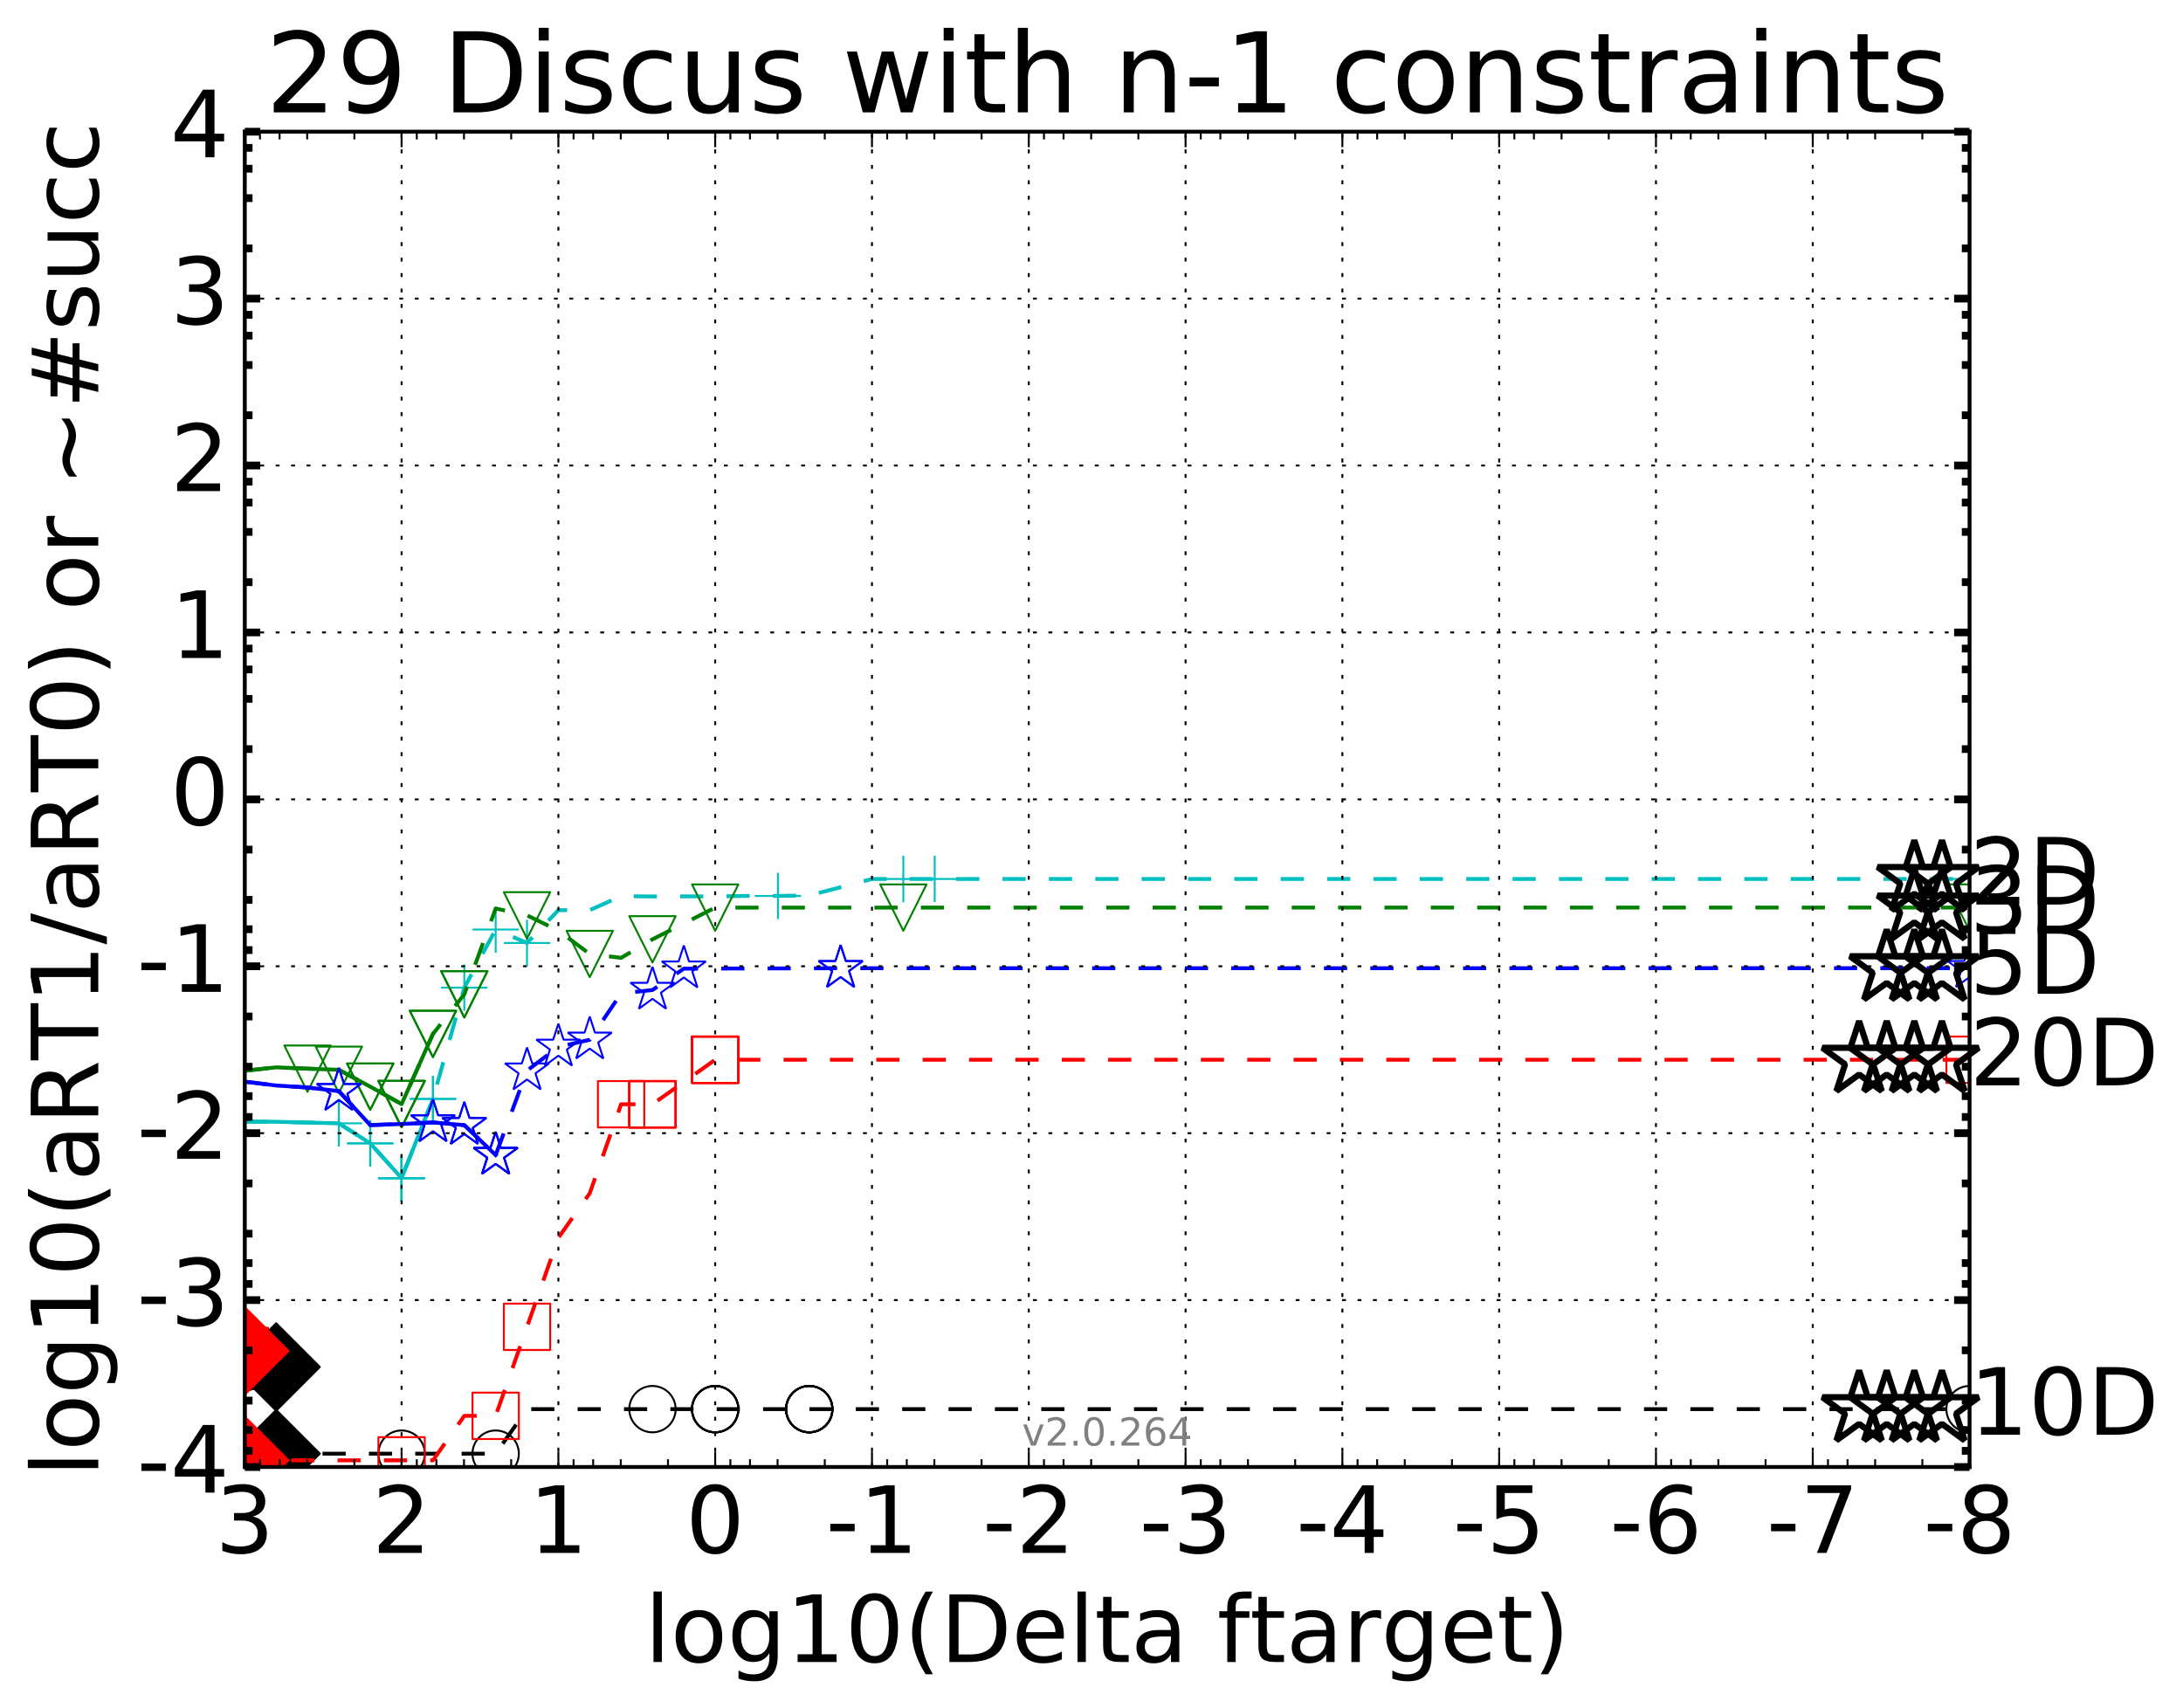 <?xml version="1.0" encoding="utf-8" standalone="no"?>
<!DOCTYPE svg PUBLIC "-//W3C//DTD SVG 1.1//EN"
  "http://www.w3.org/Graphics/SVG/1.1/DTD/svg11.dtd">
<!-- Created with matplotlib (http://matplotlib.org/) -->
<svg height="442pt" version="1.1" viewBox="0 0 565 442" width="565pt" xmlns="http://www.w3.org/2000/svg" xmlns:xlink="http://www.w3.org/1999/xlink">
 <defs>
  <style type="text/css">
*{stroke-linecap:butt;stroke-linejoin:round;stroke-miterlimit:100000;}
  </style>
 </defs>
 <g id="figure_1">
  <g id="patch_1">
   <path d="M 0 442.339 
L 565.976 442.339 
L 565.976 0 
L 0 0 
z
" style="fill:#ffffff;"/>
  </g>
  <g id="axes_1">
   <g id="patch_2">
    <path d="M 63.356 379.683 
L 509.756 379.683 
L 509.756 34.084 
L 63.356 34.084 
z
" style="fill:#ffffff;"/>
   </g>
   <g id="line2d_1">
    <path clip-path="url(#pc765801a5b)" d="M 63.356 290.293 
L 71.473 290.33 
L 79.589 290.535 
L 87.705 290.738 
L 95.822 295.914 
L 103.938 304.91 
L 112.054 284.418 
L 120.171 255.621 
L 128.287 240.583 
L 136.404 244.061 
L 144.52 235.565 
L 152.636 235.551 
L 160.753 231.939 
L 168.869 232.017 
L 185.102 231.988 
L 193.218 231.879 
L 201.334 231.878 
L 209.451 231.752 
L 225.684 227.492 
L 233.8 227.491 
L 241.916 227.491 
L 509.756 227.49 
" style="fill:none;stroke:#00bfbf;stroke-dasharray:6,6;stroke-dashoffset:0.0;"/>
   </g>
   <g id="line2d_2">
    <defs>
     <path d="M -6 0 
L 6 0 
M 0 6 
L 0 -6 
" id="mccbdd51540" style="stroke:#00bfbf;stroke-width:0.5;"/>
    </defs>
    <g clip-path="url(#pc765801a5b)">
     <use style="fill:none;stroke:#00bfbf;stroke-width:0.5;" x="87.705" xlink:href="#mccbdd51540" y="290.738"/>
     <use style="fill:none;stroke:#00bfbf;stroke-width:0.5;" x="95.822" xlink:href="#mccbdd51540" y="295.914"/>
     <use style="fill:none;stroke:#00bfbf;stroke-width:0.5;" x="103.938" xlink:href="#mccbdd51540" y="304.91"/>
     <use style="fill:none;stroke:#00bfbf;stroke-width:0.5;" x="103.938" xlink:href="#mccbdd51540" y="304.91"/>
     <use style="fill:none;stroke:#00bfbf;stroke-width:0.5;" x="103.938" xlink:href="#mccbdd51540" y="304.91"/>
     <use style="fill:none;stroke:#00bfbf;stroke-width:0.5;" x="112.054" xlink:href="#mccbdd51540" y="284.418"/>
     <use style="fill:none;stroke:#00bfbf;stroke-width:0.5;" x="120.171" xlink:href="#mccbdd51540" y="255.621"/>
     <use style="fill:none;stroke:#00bfbf;stroke-width:0.5;" x="128.287" xlink:href="#mccbdd51540" y="240.583"/>
     <use style="fill:none;stroke:#00bfbf;stroke-width:0.5;" x="136.404" xlink:href="#mccbdd51540" y="244.061"/>
     <use style="fill:none;stroke:#00bfbf;stroke-width:0.5;" x="201.334" xlink:href="#mccbdd51540" y="231.878"/>
     <use style="fill:none;stroke:#00bfbf;stroke-width:0.5;" x="233.8" xlink:href="#mccbdd51540" y="227.491"/>
     <use style="fill:none;stroke:#00bfbf;stroke-width:0.5;" x="241.916" xlink:href="#mccbdd51540" y="227.491"/>
     <use style="fill:none;stroke:#00bfbf;stroke-width:0.5;" x="509.756" xlink:href="#mccbdd51540" y="227.49"/>
    </g>
   </g>
   <g id="line2d_3"/>
   <g id="line2d_4">
    <path clip-path="url(#pc765801a5b)" d="M 63.356 290.293 
L 71.473 290.33 
L 79.589 290.535 
L 87.705 290.738 
L 95.822 295.914 
L 103.938 304.91 
L 112.054 284.418 
" style="fill:none;stroke:#00bfbf;stroke-linecap:square;"/>
   </g>
   <g id="line2d_5">
    <g clip-path="url(#pc765801a5b)">
     <use style="fill:none;stroke:#00bfbf;stroke-width:0.5;" x="95.822" xlink:href="#mccbdd51540" y="295.914"/>
     <use style="fill:none;stroke:#00bfbf;stroke-width:0.5;" x="103.938" xlink:href="#mccbdd51540" y="304.91"/>
     <use style="fill:none;stroke:#00bfbf;stroke-width:0.5;" x="103.938" xlink:href="#mccbdd51540" y="304.91"/>
     <use style="fill:none;stroke:#00bfbf;stroke-width:0.5;" x="112.054" xlink:href="#mccbdd51540" y="284.418"/>
    </g>
   </g>
   <g id="line2d_6">
    <path clip-path="url(#pc765801a5b)" d="M 63.356 277.125 
L 71.473 276.244 
L 79.589 276.584 
L 87.705 276.881 
L 95.822 281.247 
L 103.938 285.755 
L 112.054 267.599 
L 120.171 257.342 
L 128.287 235.132 
L 136.404 236.91 
L 144.52 240.858 
L 152.636 246.908 
L 160.753 247.905 
L 168.869 243.115 
L 185.102 234.903 
L 233.8 234.899 
L 509.756 234.887 
" style="fill:none;stroke:#008000;stroke-dasharray:6,6;stroke-dashoffset:0.0;"/>
   </g>
   <g id="line2d_7">
    <defs>
     <path d="M -0 6 
L 6 -6 
L -6 -6 
z
" id="ma6f3558eaa" style="stroke:#008000;stroke-linejoin:miter;stroke-width:0.5;"/>
    </defs>
    <g clip-path="url(#pc765801a5b)">
     <use style="fill:none;stroke:#008000;stroke-linejoin:miter;stroke-width:0.5;" x="79.589" xlink:href="#ma6f3558eaa" y="276.584"/>
     <use style="fill:none;stroke:#008000;stroke-linejoin:miter;stroke-width:0.5;" x="95.822" xlink:href="#ma6f3558eaa" y="281.247"/>
     <use style="fill:none;stroke:#008000;stroke-linejoin:miter;stroke-width:0.5;" x="103.938" xlink:href="#ma6f3558eaa" y="285.755"/>
     <use style="fill:none;stroke:#008000;stroke-linejoin:miter;stroke-width:0.5;" x="103.938" xlink:href="#ma6f3558eaa" y="285.755"/>
     <use style="fill:none;stroke:#008000;stroke-linejoin:miter;stroke-width:0.5;" x="112.054" xlink:href="#ma6f3558eaa" y="267.599"/>
     <use style="fill:none;stroke:#008000;stroke-linejoin:miter;stroke-width:0.5;" x="120.171" xlink:href="#ma6f3558eaa" y="257.342"/>
     <use style="fill:none;stroke:#008000;stroke-linejoin:miter;stroke-width:0.5;" x="120.171" xlink:href="#ma6f3558eaa" y="257.342"/>
     <use style="fill:none;stroke:#008000;stroke-linejoin:miter;stroke-width:0.5;" x="136.404" xlink:href="#ma6f3558eaa" y="236.91"/>
     <use style="fill:none;stroke:#008000;stroke-linejoin:miter;stroke-width:0.5;" x="152.636" xlink:href="#ma6f3558eaa" y="246.908"/>
     <use style="fill:none;stroke:#008000;stroke-linejoin:miter;stroke-width:0.5;" x="168.869" xlink:href="#ma6f3558eaa" y="243.115"/>
     <use style="fill:none;stroke:#008000;stroke-linejoin:miter;stroke-width:0.5;" x="185.102" xlink:href="#ma6f3558eaa" y="234.903"/>
     <use style="fill:none;stroke:#008000;stroke-linejoin:miter;stroke-width:0.5;" x="233.8" xlink:href="#ma6f3558eaa" y="234.899"/>
     <use style="fill:none;stroke:#008000;stroke-linejoin:miter;stroke-width:0.5;" x="509.756" xlink:href="#ma6f3558eaa" y="234.887"/>
    </g>
   </g>
   <g id="line2d_8"/>
   <g id="line2d_9">
    <path clip-path="url(#pc765801a5b)" d="M 63.356 277.125 
L 71.473 276.244 
L 79.589 276.584 
L 87.705 276.881 
L 95.822 281.247 
L 103.938 285.755 
L 112.054 267.599 
" style="fill:none;stroke:#008000;stroke-linecap:square;"/>
   </g>
   <g id="line2d_10">
    <g clip-path="url(#pc765801a5b)">
     <use style="fill:none;stroke:#008000;stroke-linejoin:miter;stroke-width:0.5;" x="87.705" xlink:href="#ma6f3558eaa" y="276.881"/>
     <use style="fill:none;stroke:#008000;stroke-linejoin:miter;stroke-width:0.5;" x="95.822" xlink:href="#ma6f3558eaa" y="281.247"/>
     <use style="fill:none;stroke:#008000;stroke-linejoin:miter;stroke-width:0.5;" x="103.938" xlink:href="#ma6f3558eaa" y="285.755"/>
     <use style="fill:none;stroke:#008000;stroke-linejoin:miter;stroke-width:0.5;" x="112.054" xlink:href="#ma6f3558eaa" y="267.599"/>
    </g>
   </g>
   <g id="line2d_11">
    <path clip-path="url(#pc765801a5b)" d="M 63.356 279.953 
L 71.473 280.946 
L 79.589 281.462 
L 87.705 282.402 
L 95.822 291.186 
L 103.938 290.912 
L 112.054 290.505 
L 120.171 291.203 
L 128.287 298.939 
L 136.404 277.095 
L 144.52 270.939 
L 152.636 269.106 
L 160.753 257.114 
L 168.869 256.225 
L 176.985 250.7 
L 217.567 250.587 
L 509.756 250.583 
" style="fill:none;stroke:#0000ff;stroke-dasharray:6,6;stroke-dashoffset:0.0;"/>
   </g>
   <g id="line2d_12">
    <defs>
     <path d="M 0 -6 
L -1.347 -1.854 
L -5.706 -1.854 
L -2.18 0.708 
L -3.527 4.854 
L -0 2.292 
L 3.527 4.854 
L 2.18 0.708 
L 5.706 -1.854 
L 1.347 -1.854 
z
" id="m398d171d0e" style="stroke:#0000ff;stroke-linejoin:bevel;stroke-width:0.5;"/>
    </defs>
    <g clip-path="url(#pc765801a5b)">
     <use style="fill:none;stroke:#0000ff;stroke-linejoin:bevel;stroke-width:0.5;" x="87.705" xlink:href="#m398d171d0e" y="282.402"/>
     <use style="fill:none;stroke:#0000ff;stroke-linejoin:bevel;stroke-width:0.5;" x="112.054" xlink:href="#m398d171d0e" y="290.505"/>
     <use style="fill:none;stroke:#0000ff;stroke-linejoin:bevel;stroke-width:0.5;" x="120.171" xlink:href="#m398d171d0e" y="291.203"/>
     <use style="fill:none;stroke:#0000ff;stroke-linejoin:bevel;stroke-width:0.5;" x="128.287" xlink:href="#m398d171d0e" y="298.939"/>
     <use style="fill:none;stroke:#0000ff;stroke-linejoin:bevel;stroke-width:0.5;" x="128.287" xlink:href="#m398d171d0e" y="298.939"/>
     <use style="fill:none;stroke:#0000ff;stroke-linejoin:bevel;stroke-width:0.5;" x="136.404" xlink:href="#m398d171d0e" y="277.095"/>
     <use style="fill:none;stroke:#0000ff;stroke-linejoin:bevel;stroke-width:0.5;" x="144.52" xlink:href="#m398d171d0e" y="270.939"/>
     <use style="fill:none;stroke:#0000ff;stroke-linejoin:bevel;stroke-width:0.5;" x="152.636" xlink:href="#m398d171d0e" y="269.106"/>
     <use style="fill:none;stroke:#0000ff;stroke-linejoin:bevel;stroke-width:0.5;" x="168.869" xlink:href="#m398d171d0e" y="256.225"/>
     <use style="fill:none;stroke:#0000ff;stroke-linejoin:bevel;stroke-width:0.5;" x="176.985" xlink:href="#m398d171d0e" y="250.7"/>
     <use style="fill:none;stroke:#0000ff;stroke-linejoin:bevel;stroke-width:0.5;" x="217.567" xlink:href="#m398d171d0e" y="250.587"/>
     <use style="fill:none;stroke:#0000ff;stroke-linejoin:bevel;stroke-width:0.5;" x="217.567" xlink:href="#m398d171d0e" y="250.587"/>
     <use style="fill:none;stroke:#0000ff;stroke-linejoin:bevel;stroke-width:0.5;" x="509.756" xlink:href="#m398d171d0e" y="250.583"/>
    </g>
   </g>
   <g id="line2d_13"/>
   <g id="line2d_14">
    <path clip-path="url(#pc765801a5b)" d="M 63.356 279.953 
L 71.473 280.946 
L 79.589 281.462 
L 87.705 282.402 
L 95.822 291.186 
L 103.938 290.912 
L 112.054 290.505 
L 120.171 291.203 
L 128.287 298.939 
" style="fill:none;stroke:#0000ff;stroke-linecap:square;"/>
   </g>
   <g id="line2d_15">
    <g clip-path="url(#pc765801a5b)">
     <use style="fill:none;stroke:#0000ff;stroke-linejoin:bevel;stroke-width:0.5;" x="87.705" xlink:href="#m398d171d0e" y="282.402"/>
     <use style="fill:none;stroke:#0000ff;stroke-linejoin:bevel;stroke-width:0.5;" x="112.054" xlink:href="#m398d171d0e" y="290.505"/>
     <use style="fill:none;stroke:#0000ff;stroke-linejoin:bevel;stroke-width:0.5;" x="120.171" xlink:href="#m398d171d0e" y="291.203"/>
     <use style="fill:none;stroke:#0000ff;stroke-linejoin:bevel;stroke-width:0.5;" x="128.287" xlink:href="#m398d171d0e" y="298.939"/>
    </g>
   </g>
   <g id="line2d_16">
    <path clip-path="url(#pc765801a5b)" d="M 63.356 353.837 
L 71.473 353.793 
" style="fill:none;stroke:#000000;stroke-dasharray:6,6;stroke-dashoffset:0.0;"/>
   </g>
   <g id="line2d_17">
    <defs>
     <path d="M 0 6 
C 1.591 6 3.117 5.368 4.243 4.243 
C 5.368 3.117 6 1.591 6 0 
C 6 -1.591 5.368 -3.117 4.243 -4.243 
C 3.117 -5.368 1.591 -6 0 -6 
C -1.591 -6 -3.117 -5.368 -4.243 -4.243 
C -5.368 -3.117 -6 -1.591 -6 0 
C -6 1.591 -5.368 3.117 -4.243 4.243 
C -3.117 5.368 -1.591 6 0 6 
z
" id="mb91a301012" style="stroke:#000000;stroke-width:0.5;"/>
    </defs>
    <g clip-path="url(#pc765801a5b)">
     <use style="fill:none;stroke:#000000;stroke-width:0.5;" x="63.356" xlink:href="#mb91a301012" y="353.837"/>
     <use style="fill:none;stroke:#000000;stroke-width:0.5;" x="63.356" xlink:href="#mb91a301012" y="353.837"/>
     <use style="fill:none;stroke:#000000;stroke-width:0.5;" x="71.473" xlink:href="#mb91a301012" y="353.793"/>
    </g>
   </g>
   <g id="line2d_18"/>
   <g id="line2d_19">
    <path clip-path="url(#pc765801a5b)" d="M 63.356 349.634 
" style="fill:none;stroke:#ff0000;stroke-dasharray:6,6;stroke-dashoffset:0.0;"/>
   </g>
   <g id="line2d_20">
    <defs>
     <path d="M -6 6 
L 6 6 
L 6 -6 
L -6 -6 
z
" id="ma0ea439245" style="stroke:#ff0000;stroke-linejoin:miter;stroke-width:0.5;"/>
    </defs>
    <g clip-path="url(#pc765801a5b)">
     <use style="fill:none;stroke:#ff0000;stroke-linejoin:miter;stroke-width:0.5;" x="63.356" xlink:href="#ma0ea439245" y="349.634"/>
    </g>
   </g>
   <g id="line2d_21"/>
   <g id="line2d_22">
    <defs>
     <path d="M -0 11.314 
L 11.314 0 
L 0 -11.314 
L -11.314 -0 
z
" id="mcea66fe4e7" style="stroke:#000000;stroke-linejoin:miter;stroke-width:0.5;"/>
    </defs>
    <g clip-path="url(#pc765801a5b)">
     <use style="stroke:#000000;stroke-linejoin:miter;stroke-width:0.5;" x="71.473" xlink:href="#mcea66fe4e7" y="353.793"/>
    </g>
   </g>
   <g id="line2d_23">
    <path clip-path="url(#pc765801a5b)" d="M 71.473 353.793 
L 71.473 376.228 
" style="fill:none;stroke:#000000;stroke-dasharray:6,6;stroke-dashoffset:0.0;"/>
   </g>
   <g id="line2d_24">
    <g clip-path="url(#pc765801a5b)">
     <use style="stroke:#000000;stroke-linejoin:miter;stroke-width:0.5;" x="71.473" xlink:href="#mcea66fe4e7" y="376.228"/>
    </g>
   </g>
   <g id="line2d_25">
    <path clip-path="url(#pc765801a5b)" d="M 71.473 376.228 
L 79.589 376.228 
L 87.705 376.228 
L 95.822 376.228 
L 103.938 376.228 
L 112.054 376.228 
L 120.171 376.228 
L 128.287 376.228 
L 136.404 364.707 
L 144.52 364.707 
L 152.636 364.707 
L 160.753 364.707 
L 168.869 364.707 
L 176.985 364.707 
L 185.102 364.707 
L 209.451 364.707 
L 509.756 364.707 
" style="fill:none;stroke:#000000;stroke-dasharray:6,6;stroke-dashoffset:0.0;"/>
   </g>
   <g id="line2d_26">
    <g clip-path="url(#pc765801a5b)">
     <use style="fill:none;stroke:#000000;stroke-width:0.5;" x="103.938" xlink:href="#mb91a301012" y="376.228"/>
     <use style="fill:none;stroke:#000000;stroke-width:0.5;" x="128.287" xlink:href="#mb91a301012" y="376.228"/>
     <use style="fill:none;stroke:#000000;stroke-width:0.5;" x="168.869" xlink:href="#mb91a301012" y="364.707"/>
     <use style="fill:none;stroke:#000000;stroke-width:0.5;" x="185.102" xlink:href="#mb91a301012" y="364.707"/>
     <use style="fill:none;stroke:#000000;stroke-width:0.5;" x="185.102" xlink:href="#mb91a301012" y="364.707"/>
     <use style="fill:none;stroke:#000000;stroke-width:0.5;" x="185.102" xlink:href="#mb91a301012" y="364.707"/>
     <use style="fill:none;stroke:#000000;stroke-width:0.5;" x="185.102" xlink:href="#mb91a301012" y="364.707"/>
     <use style="fill:none;stroke:#000000;stroke-width:0.5;" x="209.451" xlink:href="#mb91a301012" y="364.707"/>
     <use style="fill:none;stroke:#000000;stroke-width:0.5;" x="209.451" xlink:href="#mb91a301012" y="364.707"/>
     <use style="fill:none;stroke:#000000;stroke-width:0.5;" x="209.451" xlink:href="#mb91a301012" y="364.707"/>
     <use style="fill:none;stroke:#000000;stroke-width:0.5;" x="209.451" xlink:href="#mb91a301012" y="364.707"/>
     <use style="fill:none;stroke:#000000;stroke-width:0.5;" x="209.451" xlink:href="#mb91a301012" y="364.707"/>
     <use style="fill:none;stroke:#000000;stroke-width:0.5;" x="509.756" xlink:href="#mb91a301012" y="364.707"/>
    </g>
   </g>
   <g id="line2d_27">
    <defs>
     <path d="M -0 11.314 
L 11.314 0 
L 0 -11.314 
L -11.314 -0 
z
" id="md598555c18" style="stroke:#ff0000;stroke-linejoin:miter;stroke-width:0.5;"/>
    </defs>
    <g clip-path="url(#pc765801a5b)">
     <use style="fill:#ff0000;stroke:#ff0000;stroke-linejoin:miter;stroke-width:0.5;" x="63.356" xlink:href="#md598555c18" y="349.634"/>
    </g>
   </g>
   <g id="line2d_28">
    <path clip-path="url(#pc765801a5b)" d="M 63.356 349.634 
L 63.356 377.955 
" style="fill:none;stroke:#ff0000;stroke-dasharray:6,6;stroke-dashoffset:0.0;"/>
   </g>
   <g id="line2d_29">
    <g clip-path="url(#pc765801a5b)">
     <use style="fill:#ff0000;stroke:#ff0000;stroke-linejoin:miter;stroke-width:0.5;" x="63.356" xlink:href="#md598555c18" y="377.955"/>
    </g>
   </g>
   <g id="line2d_30">
    <path clip-path="url(#pc765801a5b)" d="M 63.356 377.955 
L 71.473 377.955 
L 79.589 377.955 
L 87.705 377.955 
L 95.822 377.955 
L 103.938 377.955 
L 112.054 377.955 
L 120.171 366.435 
L 128.287 366.435 
L 136.404 343.396 
L 144.52 320.356 
L 152.636 308.836 
L 160.753 285.796 
L 168.869 285.796 
L 185.102 274.276 
L 509.756 274.276 
" style="fill:none;stroke:#ff0000;stroke-dasharray:6,6;stroke-dashoffset:0.0;"/>
   </g>
   <g id="line2d_31">
    <g clip-path="url(#pc765801a5b)">
     <use style="fill:none;stroke:#ff0000;stroke-linejoin:miter;stroke-width:0.5;" x="103.938" xlink:href="#ma0ea439245" y="377.955"/>
     <use style="fill:none;stroke:#ff0000;stroke-linejoin:miter;stroke-width:0.5;" x="128.287" xlink:href="#ma0ea439245" y="366.435"/>
     <use style="fill:none;stroke:#ff0000;stroke-linejoin:miter;stroke-width:0.5;" x="136.404" xlink:href="#ma0ea439245" y="343.396"/>
     <use style="fill:none;stroke:#ff0000;stroke-linejoin:miter;stroke-width:0.5;" x="160.753" xlink:href="#ma0ea439245" y="285.796"/>
     <use style="fill:none;stroke:#ff0000;stroke-linejoin:miter;stroke-width:0.5;" x="168.869" xlink:href="#ma0ea439245" y="285.796"/>
     <use style="fill:none;stroke:#ff0000;stroke-linejoin:miter;stroke-width:0.5;" x="168.869" xlink:href="#ma0ea439245" y="285.796"/>
     <use style="fill:none;stroke:#ff0000;stroke-linejoin:miter;stroke-width:0.5;" x="168.869" xlink:href="#ma0ea439245" y="285.796"/>
     <use style="fill:none;stroke:#ff0000;stroke-linejoin:miter;stroke-width:0.5;" x="168.869" xlink:href="#ma0ea439245" y="285.796"/>
     <use style="fill:none;stroke:#ff0000;stroke-linejoin:miter;stroke-width:0.5;" x="185.102" xlink:href="#ma0ea439245" y="274.276"/>
     <use style="fill:none;stroke:#ff0000;stroke-linejoin:miter;stroke-width:0.5;" x="185.102" xlink:href="#ma0ea439245" y="274.276"/>
     <use style="fill:none;stroke:#ff0000;stroke-linejoin:miter;stroke-width:0.5;" x="185.102" xlink:href="#ma0ea439245" y="274.276"/>
     <use style="fill:none;stroke:#ff0000;stroke-linejoin:miter;stroke-width:0.5;" x="185.102" xlink:href="#ma0ea439245" y="274.276"/>
     <use style="fill:none;stroke:#ff0000;stroke-linejoin:miter;stroke-width:0.5;" x="509.756" xlink:href="#ma0ea439245" y="274.276"/>
    </g>
   </g>
   <g id="patch_3">
    <path d="M 63.356 34.084 
L 509.756 34.084 
" style="fill:none;stroke:#000000;stroke-linecap:square;stroke-linejoin:miter;"/>
   </g>
   <g id="patch_4">
    <path d="M 509.756 379.683 
L 509.756 34.084 
" style="fill:none;stroke:#000000;stroke-linecap:square;stroke-linejoin:miter;"/>
   </g>
   <g id="patch_5">
    <path d="M 63.356 379.683 
L 509.756 379.683 
" style="fill:none;stroke:#000000;stroke-linecap:square;stroke-linejoin:miter;"/>
   </g>
   <g id="patch_6">
    <path d="M 63.356 379.683 
L 63.356 34.084 
" style="fill:none;stroke:#000000;stroke-linecap:square;stroke-linejoin:miter;"/>
   </g>
   <g id="matplotlib.axis_1">
    <g id="xtick_1">
     <g id="line2d_32">
      <path clip-path="url(#pc765801a5b)" d="M 509.756 379.683 
L 509.756 34.084 
" style="fill:none;stroke:#000000;stroke-dasharray:1,3;stroke-dashoffset:0.0;stroke-width:0.5;"/>
     </g>
     <g id="line2d_33">
      <defs>
       <path d="M 0 0 
L 0 -4 
" id="md10a6f49e9" style="stroke:#000000;stroke-width:0.5;"/>
      </defs>
      <g>
       <use style="stroke:#000000;stroke-width:0.5;" x="509.756" xlink:href="#md10a6f49e9" y="379.683"/>
      </g>
     </g>
     <g id="line2d_34">
      <defs>
       <path d="M 0 0 
L 0 4 
" id="mdbe412c432" style="stroke:#000000;stroke-width:0.5;"/>
      </defs>
      <g>
       <use style="stroke:#000000;stroke-width:0.5;" x="509.756" xlink:href="#mdbe412c432" y="34.084"/>
      </g>
     </g>
     <g id="text_1">
      <!-- -8 -->
      <defs>
       <path d="M 31.781 34.625 
Q 24.75 34.625 20.719 30.859 
Q 16.703 27.094 16.703 20.516 
Q 16.703 13.922 20.719 10.156 
Q 24.75 6.391 31.781 6.391 
Q 38.812 6.391 42.859 10.172 
Q 46.922 13.969 46.922 20.516 
Q 46.922 27.094 42.891 30.859 
Q 38.875 34.625 31.781 34.625 
M 21.922 38.812 
Q 15.578 40.375 12.031 44.719 
Q 8.5 49.078 8.5 55.328 
Q 8.5 64.062 14.719 69.141 
Q 20.953 74.219 31.781 74.219 
Q 42.672 74.219 48.875 69.141 
Q 55.078 64.062 55.078 55.328 
Q 55.078 49.078 51.531 44.719 
Q 48 40.375 41.703 38.812 
Q 48.828 37.156 52.797 32.312 
Q 56.781 27.484 56.781 20.516 
Q 56.781 9.906 50.312 4.234 
Q 43.844 -1.422 31.781 -1.422 
Q 19.734 -1.422 13.25 4.234 
Q 6.781 9.906 6.781 20.516 
Q 6.781 27.484 10.781 32.312 
Q 14.797 37.156 21.922 38.812 
M 18.312 54.391 
Q 18.312 48.734 21.844 45.562 
Q 25.391 42.391 31.781 42.391 
Q 38.141 42.391 41.719 45.562 
Q 45.312 48.734 45.312 54.391 
Q 45.312 60.062 41.719 63.234 
Q 38.141 66.406 31.781 66.406 
Q 25.391 66.406 21.844 63.234 
Q 18.312 60.062 18.312 54.391 
" id="BitstreamVeraSans-Roman-38"/>
       <path d="M 4.891 31.391 
L 31.203 31.391 
L 31.203 23.391 
L 4.891 23.391 
z
" id="BitstreamVeraSans-Roman-2d"/>
      </defs>
      <g transform="translate(497.792 401.92)scale(0.24 -0.24)">
       <use xlink:href="#BitstreamVeraSans-Roman-2d"/>
       <use x="36.084" xlink:href="#BitstreamVeraSans-Roman-38"/>
      </g>
     </g>
    </g>
    <g id="xtick_2">
     <g id="line2d_35">
      <path clip-path="url(#pc765801a5b)" d="M 469.174 379.683 
L 469.174 34.084 
" style="fill:none;stroke:#000000;stroke-dasharray:1,3;stroke-dashoffset:0.0;stroke-width:0.5;"/>
     </g>
     <g id="line2d_36">
      <g>
       <use style="stroke:#000000;stroke-width:0.5;" x="469.174" xlink:href="#md10a6f49e9" y="379.683"/>
      </g>
     </g>
     <g id="line2d_37">
      <g>
       <use style="stroke:#000000;stroke-width:0.5;" x="469.174" xlink:href="#mdbe412c432" y="34.084"/>
      </g>
     </g>
     <g id="text_2">
      <!-- -7 -->
      <defs>
       <path d="M 8.203 72.906 
L 55.078 72.906 
L 55.078 68.703 
L 28.609 0 
L 18.312 0 
L 43.219 64.594 
L 8.203 64.594 
z
" id="BitstreamVeraSans-Roman-37"/>
      </defs>
      <g transform="translate(457.21 401.92)scale(0.24 -0.24)">
       <use xlink:href="#BitstreamVeraSans-Roman-2d"/>
       <use x="36.084" xlink:href="#BitstreamVeraSans-Roman-37"/>
      </g>
     </g>
    </g>
    <g id="xtick_3">
     <g id="line2d_38">
      <path clip-path="url(#pc765801a5b)" d="M 428.593 379.683 
L 428.593 34.084 
" style="fill:none;stroke:#000000;stroke-dasharray:1,3;stroke-dashoffset:0.0;stroke-width:0.5;"/>
     </g>
     <g id="line2d_39">
      <g>
       <use style="stroke:#000000;stroke-width:0.5;" x="428.593" xlink:href="#md10a6f49e9" y="379.683"/>
      </g>
     </g>
     <g id="line2d_40">
      <g>
       <use style="stroke:#000000;stroke-width:0.5;" x="428.593" xlink:href="#mdbe412c432" y="34.084"/>
      </g>
     </g>
     <g id="text_3">
      <!-- -6 -->
      <defs>
       <path d="M 33.016 40.375 
Q 26.375 40.375 22.484 35.828 
Q 18.609 31.297 18.609 23.391 
Q 18.609 15.531 22.484 10.953 
Q 26.375 6.391 33.016 6.391 
Q 39.656 6.391 43.531 10.953 
Q 47.406 15.531 47.406 23.391 
Q 47.406 31.297 43.531 35.828 
Q 39.656 40.375 33.016 40.375 
M 52.594 71.297 
L 52.594 62.312 
Q 48.875 64.062 45.094 64.984 
Q 41.312 65.922 37.594 65.922 
Q 27.828 65.922 22.672 59.328 
Q 17.531 52.734 16.797 39.406 
Q 19.672 43.656 24.016 45.922 
Q 28.375 48.188 33.594 48.188 
Q 44.578 48.188 50.953 41.516 
Q 57.328 34.859 57.328 23.391 
Q 57.328 12.156 50.688 5.359 
Q 44.047 -1.422 33.016 -1.422 
Q 20.359 -1.422 13.672 8.266 
Q 6.984 17.969 6.984 36.375 
Q 6.984 53.656 15.188 63.938 
Q 23.391 74.219 37.203 74.219 
Q 40.922 74.219 44.703 73.484 
Q 48.484 72.75 52.594 71.297 
" id="BitstreamVeraSans-Roman-36"/>
      </defs>
      <g transform="translate(416.628 401.92)scale(0.24 -0.24)">
       <use xlink:href="#BitstreamVeraSans-Roman-2d"/>
       <use x="36.084" xlink:href="#BitstreamVeraSans-Roman-36"/>
      </g>
     </g>
    </g>
    <g id="xtick_4">
     <g id="line2d_41">
      <path clip-path="url(#pc765801a5b)" d="M 388.011 379.683 
L 388.011 34.084 
" style="fill:none;stroke:#000000;stroke-dasharray:1,3;stroke-dashoffset:0.0;stroke-width:0.5;"/>
     </g>
     <g id="line2d_42">
      <g>
       <use style="stroke:#000000;stroke-width:0.5;" x="388.011" xlink:href="#md10a6f49e9" y="379.683"/>
      </g>
     </g>
     <g id="line2d_43">
      <g>
       <use style="stroke:#000000;stroke-width:0.5;" x="388.011" xlink:href="#mdbe412c432" y="34.084"/>
      </g>
     </g>
     <g id="text_4">
      <!-- -5 -->
      <defs>
       <path d="M 10.797 72.906 
L 49.516 72.906 
L 49.516 64.594 
L 19.828 64.594 
L 19.828 46.734 
Q 21.969 47.469 24.109 47.828 
Q 26.266 48.188 28.422 48.188 
Q 40.625 48.188 47.75 41.5 
Q 54.891 34.812 54.891 23.391 
Q 54.891 11.625 47.562 5.094 
Q 40.234 -1.422 26.906 -1.422 
Q 22.312 -1.422 17.547 -0.641 
Q 12.797 0.141 7.719 1.703 
L 7.719 11.625 
Q 12.109 9.234 16.797 8.062 
Q 21.484 6.891 26.703 6.891 
Q 35.156 6.891 40.078 11.328 
Q 45.016 15.766 45.016 23.391 
Q 45.016 31 40.078 35.438 
Q 35.156 39.891 26.703 39.891 
Q 22.75 39.891 18.812 39.016 
Q 14.891 38.141 10.797 36.281 
z
" id="BitstreamVeraSans-Roman-35"/>
      </defs>
      <g transform="translate(376.046 401.92)scale(0.24 -0.24)">
       <use xlink:href="#BitstreamVeraSans-Roman-2d"/>
       <use x="36.084" xlink:href="#BitstreamVeraSans-Roman-35"/>
      </g>
     </g>
    </g>
    <g id="xtick_5">
     <g id="line2d_44">
      <path clip-path="url(#pc765801a5b)" d="M 347.429 379.683 
L 347.429 34.084 
" style="fill:none;stroke:#000000;stroke-dasharray:1,3;stroke-dashoffset:0.0;stroke-width:0.5;"/>
     </g>
     <g id="line2d_45">
      <g>
       <use style="stroke:#000000;stroke-width:0.5;" x="347.429" xlink:href="#md10a6f49e9" y="379.683"/>
      </g>
     </g>
     <g id="line2d_46">
      <g>
       <use style="stroke:#000000;stroke-width:0.5;" x="347.429" xlink:href="#mdbe412c432" y="34.084"/>
      </g>
     </g>
     <g id="text_5">
      <!-- -4 -->
      <defs>
       <path d="M 37.797 64.312 
L 12.891 25.391 
L 37.797 25.391 
z
M 35.203 72.906 
L 47.609 72.906 
L 47.609 25.391 
L 58.016 25.391 
L 58.016 17.188 
L 47.609 17.188 
L 47.609 0 
L 37.797 0 
L 37.797 17.188 
L 4.891 17.188 
L 4.891 26.703 
z
" id="BitstreamVeraSans-Roman-34"/>
      </defs>
      <g transform="translate(335.465 401.92)scale(0.24 -0.24)">
       <use xlink:href="#BitstreamVeraSans-Roman-2d"/>
       <use x="36.084" xlink:href="#BitstreamVeraSans-Roman-34"/>
      </g>
     </g>
    </g>
    <g id="xtick_6">
     <g id="line2d_47">
      <path clip-path="url(#pc765801a5b)" d="M 306.847 379.683 
L 306.847 34.084 
" style="fill:none;stroke:#000000;stroke-dasharray:1,3;stroke-dashoffset:0.0;stroke-width:0.5;"/>
     </g>
     <g id="line2d_48">
      <g>
       <use style="stroke:#000000;stroke-width:0.5;" x="306.847" xlink:href="#md10a6f49e9" y="379.683"/>
      </g>
     </g>
     <g id="line2d_49">
      <g>
       <use style="stroke:#000000;stroke-width:0.5;" x="306.847" xlink:href="#mdbe412c432" y="34.084"/>
      </g>
     </g>
     <g id="text_6">
      <!-- -3 -->
      <defs>
       <path d="M 40.578 39.312 
Q 47.656 37.797 51.625 33 
Q 55.609 28.219 55.609 21.188 
Q 55.609 10.406 48.188 4.484 
Q 40.766 -1.422 27.094 -1.422 
Q 22.516 -1.422 17.656 -0.516 
Q 12.797 0.391 7.625 2.203 
L 7.625 11.719 
Q 11.719 9.328 16.594 8.109 
Q 21.484 6.891 26.812 6.891 
Q 36.078 6.891 40.938 10.547 
Q 45.797 14.203 45.797 21.188 
Q 45.797 27.641 41.281 31.266 
Q 36.766 34.906 28.719 34.906 
L 20.219 34.906 
L 20.219 43.016 
L 29.109 43.016 
Q 36.375 43.016 40.234 45.922 
Q 44.094 48.828 44.094 54.297 
Q 44.094 59.906 40.109 62.906 
Q 36.141 65.922 28.719 65.922 
Q 24.656 65.922 20.016 65.031 
Q 15.375 64.156 9.812 62.312 
L 9.812 71.094 
Q 15.438 72.656 20.344 73.438 
Q 25.25 74.219 29.594 74.219 
Q 40.828 74.219 47.359 69.109 
Q 53.906 64.016 53.906 55.328 
Q 53.906 49.266 50.438 45.094 
Q 46.969 40.922 40.578 39.312 
" id="BitstreamVeraSans-Roman-33"/>
      </defs>
      <g transform="translate(294.883 401.92)scale(0.24 -0.24)">
       <use xlink:href="#BitstreamVeraSans-Roman-2d"/>
       <use x="36.084" xlink:href="#BitstreamVeraSans-Roman-33"/>
      </g>
     </g>
    </g>
    <g id="xtick_7">
     <g id="line2d_50">
      <path clip-path="url(#pc765801a5b)" d="M 266.265 379.683 
L 266.265 34.084 
" style="fill:none;stroke:#000000;stroke-dasharray:1,3;stroke-dashoffset:0.0;stroke-width:0.5;"/>
     </g>
     <g id="line2d_51">
      <g>
       <use style="stroke:#000000;stroke-width:0.5;" x="266.265" xlink:href="#md10a6f49e9" y="379.683"/>
      </g>
     </g>
     <g id="line2d_52">
      <g>
       <use style="stroke:#000000;stroke-width:0.5;" x="266.265" xlink:href="#mdbe412c432" y="34.084"/>
      </g>
     </g>
     <g id="text_7">
      <!-- -2 -->
      <defs>
       <path d="M 19.188 8.297 
L 53.609 8.297 
L 53.609 0 
L 7.328 0 
L 7.328 8.297 
Q 12.938 14.109 22.625 23.891 
Q 32.328 33.688 34.812 36.531 
Q 39.547 41.844 41.422 45.531 
Q 43.312 49.219 43.312 52.781 
Q 43.312 58.594 39.234 62.25 
Q 35.156 65.922 28.609 65.922 
Q 23.969 65.922 18.812 64.312 
Q 13.672 62.703 7.812 59.422 
L 7.812 69.391 
Q 13.766 71.781 18.938 73 
Q 24.125 74.219 28.422 74.219 
Q 39.75 74.219 46.484 68.547 
Q 53.219 62.891 53.219 53.422 
Q 53.219 48.922 51.531 44.891 
Q 49.859 40.875 45.406 35.406 
Q 44.188 33.984 37.641 27.219 
Q 31.109 20.453 19.188 8.297 
" id="BitstreamVeraSans-Roman-32"/>
      </defs>
      <g transform="translate(254.301 401.92)scale(0.24 -0.24)">
       <use xlink:href="#BitstreamVeraSans-Roman-2d"/>
       <use x="36.084" xlink:href="#BitstreamVeraSans-Roman-32"/>
      </g>
     </g>
    </g>
    <g id="xtick_8">
     <g id="line2d_53">
      <path clip-path="url(#pc765801a5b)" d="M 225.684 379.683 
L 225.684 34.084 
" style="fill:none;stroke:#000000;stroke-dasharray:1,3;stroke-dashoffset:0.0;stroke-width:0.5;"/>
     </g>
     <g id="line2d_54">
      <g>
       <use style="stroke:#000000;stroke-width:0.5;" x="225.684" xlink:href="#md10a6f49e9" y="379.683"/>
      </g>
     </g>
     <g id="line2d_55">
      <g>
       <use style="stroke:#000000;stroke-width:0.5;" x="225.684" xlink:href="#mdbe412c432" y="34.084"/>
      </g>
     </g>
     <g id="text_8">
      <!-- -1 -->
      <defs>
       <path d="M 12.406 8.297 
L 28.516 8.297 
L 28.516 63.922 
L 10.984 60.406 
L 10.984 69.391 
L 28.422 72.906 
L 38.281 72.906 
L 38.281 8.297 
L 54.391 8.297 
L 54.391 0 
L 12.406 0 
z
" id="BitstreamVeraSans-Roman-31"/>
      </defs>
      <g transform="translate(213.719 401.92)scale(0.24 -0.24)">
       <use xlink:href="#BitstreamVeraSans-Roman-2d"/>
       <use x="36.084" xlink:href="#BitstreamVeraSans-Roman-31"/>
      </g>
     </g>
    </g>
    <g id="xtick_9">
     <g id="line2d_56">
      <path clip-path="url(#pc765801a5b)" d="M 185.102 379.683 
L 185.102 34.084 
" style="fill:none;stroke:#000000;stroke-dasharray:1,3;stroke-dashoffset:0.0;stroke-width:0.5;"/>
     </g>
     <g id="line2d_57">
      <g>
       <use style="stroke:#000000;stroke-width:0.5;" x="185.102" xlink:href="#md10a6f49e9" y="379.683"/>
      </g>
     </g>
     <g id="line2d_58">
      <g>
       <use style="stroke:#000000;stroke-width:0.5;" x="185.102" xlink:href="#mdbe412c432" y="34.084"/>
      </g>
     </g>
     <g id="text_9">
      <!-- 0 -->
      <defs>
       <path d="M 31.781 66.406 
Q 24.172 66.406 20.328 58.906 
Q 16.5 51.422 16.5 36.375 
Q 16.5 21.391 20.328 13.891 
Q 24.172 6.391 31.781 6.391 
Q 39.453 6.391 43.281 13.891 
Q 47.125 21.391 47.125 36.375 
Q 47.125 51.422 43.281 58.906 
Q 39.453 66.406 31.781 66.406 
M 31.781 74.219 
Q 44.047 74.219 50.516 64.516 
Q 56.984 54.828 56.984 36.375 
Q 56.984 17.969 50.516 8.266 
Q 44.047 -1.422 31.781 -1.422 
Q 19.531 -1.422 13.062 8.266 
Q 6.594 17.969 6.594 36.375 
Q 6.594 54.828 13.062 64.516 
Q 19.531 74.219 31.781 74.219 
" id="BitstreamVeraSans-Roman-30"/>
      </defs>
      <g transform="translate(177.467 401.92)scale(0.24 -0.24)">
       <use xlink:href="#BitstreamVeraSans-Roman-30"/>
      </g>
     </g>
    </g>
    <g id="xtick_10">
     <g id="line2d_59">
      <path clip-path="url(#pc765801a5b)" d="M 144.52 379.683 
L 144.52 34.084 
" style="fill:none;stroke:#000000;stroke-dasharray:1,3;stroke-dashoffset:0.0;stroke-width:0.5;"/>
     </g>
     <g id="line2d_60">
      <g>
       <use style="stroke:#000000;stroke-width:0.5;" x="144.52" xlink:href="#md10a6f49e9" y="379.683"/>
      </g>
     </g>
     <g id="line2d_61">
      <g>
       <use style="stroke:#000000;stroke-width:0.5;" x="144.52" xlink:href="#mdbe412c432" y="34.084"/>
      </g>
     </g>
     <g id="text_10">
      <!-- 1 -->
      <g transform="translate(136.885 401.92)scale(0.24 -0.24)">
       <use xlink:href="#BitstreamVeraSans-Roman-31"/>
      </g>
     </g>
    </g>
    <g id="xtick_11">
     <g id="line2d_62">
      <path clip-path="url(#pc765801a5b)" d="M 103.938 379.683 
L 103.938 34.084 
" style="fill:none;stroke:#000000;stroke-dasharray:1,3;stroke-dashoffset:0.0;stroke-width:0.5;"/>
     </g>
     <g id="line2d_63">
      <g>
       <use style="stroke:#000000;stroke-width:0.5;" x="103.938" xlink:href="#md10a6f49e9" y="379.683"/>
      </g>
     </g>
     <g id="line2d_64">
      <g>
       <use style="stroke:#000000;stroke-width:0.5;" x="103.938" xlink:href="#mdbe412c432" y="34.084"/>
      </g>
     </g>
     <g id="text_11">
      <!-- 2 -->
      <g transform="translate(96.303 401.92)scale(0.24 -0.24)">
       <use xlink:href="#BitstreamVeraSans-Roman-32"/>
      </g>
     </g>
    </g>
    <g id="xtick_12">
     <g id="line2d_65">
      <path clip-path="url(#pc765801a5b)" d="M 63.356 379.683 
L 63.356 34.084 
" style="fill:none;stroke:#000000;stroke-dasharray:1,3;stroke-dashoffset:0.0;stroke-width:0.5;"/>
     </g>
     <g id="line2d_66">
      <g>
       <use style="stroke:#000000;stroke-width:0.5;" x="63.356" xlink:href="#md10a6f49e9" y="379.683"/>
      </g>
     </g>
     <g id="line2d_67">
      <g>
       <use style="stroke:#000000;stroke-width:0.5;" x="63.356" xlink:href="#mdbe412c432" y="34.084"/>
      </g>
     </g>
     <g id="text_12">
      <!-- 3 -->
      <g transform="translate(55.721 401.92)scale(0.24 -0.24)">
       <use xlink:href="#BitstreamVeraSans-Roman-33"/>
      </g>
     </g>
    </g>
    <g id="xtick_13">
     <g id="line2d_68">
      <defs>
       <path d="M 0 0 
L 0 -2 
" id="m42e2ec286b" style="stroke:#000000;stroke-width:0.5;"/>
      </defs>
      <g>
       <use style="stroke:#000000;stroke-width:0.5;" x="497.54" xlink:href="#m42e2ec286b" y="379.683"/>
      </g>
     </g>
     <g id="line2d_69">
      <defs>
       <path d="M 0 0 
L 0 2 
" id="ma569ddbc9b" style="stroke:#000000;stroke-width:0.5;"/>
      </defs>
      <g>
       <use style="stroke:#000000;stroke-width:0.5;" x="497.54" xlink:href="#ma569ddbc9b" y="34.084"/>
      </g>
     </g>
    </g>
    <g id="xtick_14">
     <g id="line2d_70">
      <g>
       <use style="stroke:#000000;stroke-width:0.5;" x="485.324" xlink:href="#m42e2ec286b" y="379.683"/>
      </g>
     </g>
     <g id="line2d_71">
      <g>
       <use style="stroke:#000000;stroke-width:0.5;" x="485.324" xlink:href="#ma569ddbc9b" y="34.084"/>
      </g>
     </g>
    </g>
    <g id="xtick_15">
     <g id="line2d_72">
      <g>
       <use style="stroke:#000000;stroke-width:0.5;" x="478.177" xlink:href="#m42e2ec286b" y="379.683"/>
      </g>
     </g>
     <g id="line2d_73">
      <g>
       <use style="stroke:#000000;stroke-width:0.5;" x="478.177" xlink:href="#ma569ddbc9b" y="34.084"/>
      </g>
     </g>
    </g>
    <g id="xtick_16">
     <g id="line2d_74">
      <g>
       <use style="stroke:#000000;stroke-width:0.5;" x="473.107" xlink:href="#m42e2ec286b" y="379.683"/>
      </g>
     </g>
     <g id="line2d_75">
      <g>
       <use style="stroke:#000000;stroke-width:0.5;" x="473.107" xlink:href="#ma569ddbc9b" y="34.084"/>
      </g>
     </g>
    </g>
    <g id="xtick_17">
     <g id="line2d_76">
      <g>
       <use style="stroke:#000000;stroke-width:0.5;" x="456.958" xlink:href="#m42e2ec286b" y="379.683"/>
      </g>
     </g>
     <g id="line2d_77">
      <g>
       <use style="stroke:#000000;stroke-width:0.5;" x="456.958" xlink:href="#ma569ddbc9b" y="34.084"/>
      </g>
     </g>
    </g>
    <g id="xtick_18">
     <g id="line2d_78">
      <g>
       <use style="stroke:#000000;stroke-width:0.5;" x="444.742" xlink:href="#m42e2ec286b" y="379.683"/>
      </g>
     </g>
     <g id="line2d_79">
      <g>
       <use style="stroke:#000000;stroke-width:0.5;" x="444.742" xlink:href="#ma569ddbc9b" y="34.084"/>
      </g>
     </g>
    </g>
    <g id="xtick_19">
     <g id="line2d_80">
      <g>
       <use style="stroke:#000000;stroke-width:0.5;" x="437.596" xlink:href="#m42e2ec286b" y="379.683"/>
      </g>
     </g>
     <g id="line2d_81">
      <g>
       <use style="stroke:#000000;stroke-width:0.5;" x="437.596" xlink:href="#ma569ddbc9b" y="34.084"/>
      </g>
     </g>
    </g>
    <g id="xtick_20">
     <g id="line2d_82">
      <g>
       <use style="stroke:#000000;stroke-width:0.5;" x="432.525" xlink:href="#m42e2ec286b" y="379.683"/>
      </g>
     </g>
     <g id="line2d_83">
      <g>
       <use style="stroke:#000000;stroke-width:0.5;" x="432.525" xlink:href="#ma569ddbc9b" y="34.084"/>
      </g>
     </g>
    </g>
    <g id="xtick_21">
     <g id="line2d_84">
      <g>
       <use style="stroke:#000000;stroke-width:0.5;" x="416.376" xlink:href="#m42e2ec286b" y="379.683"/>
      </g>
     </g>
     <g id="line2d_85">
      <g>
       <use style="stroke:#000000;stroke-width:0.5;" x="416.376" xlink:href="#ma569ddbc9b" y="34.084"/>
      </g>
     </g>
    </g>
    <g id="xtick_22">
     <g id="line2d_86">
      <g>
       <use style="stroke:#000000;stroke-width:0.5;" x="404.16" xlink:href="#m42e2ec286b" y="379.683"/>
      </g>
     </g>
     <g id="line2d_87">
      <g>
       <use style="stroke:#000000;stroke-width:0.5;" x="404.16" xlink:href="#ma569ddbc9b" y="34.084"/>
      </g>
     </g>
    </g>
    <g id="xtick_23">
     <g id="line2d_88">
      <g>
       <use style="stroke:#000000;stroke-width:0.5;" x="397.014" xlink:href="#m42e2ec286b" y="379.683"/>
      </g>
     </g>
     <g id="line2d_89">
      <g>
       <use style="stroke:#000000;stroke-width:0.5;" x="397.014" xlink:href="#ma569ddbc9b" y="34.084"/>
      </g>
     </g>
    </g>
    <g id="xtick_24">
     <g id="line2d_90">
      <g>
       <use style="stroke:#000000;stroke-width:0.5;" x="391.944" xlink:href="#m42e2ec286b" y="379.683"/>
      </g>
     </g>
     <g id="line2d_91">
      <g>
       <use style="stroke:#000000;stroke-width:0.5;" x="391.944" xlink:href="#ma569ddbc9b" y="34.084"/>
      </g>
     </g>
    </g>
    <g id="xtick_25">
     <g id="line2d_92">
      <g>
       <use style="stroke:#000000;stroke-width:0.5;" x="375.794" xlink:href="#m42e2ec286b" y="379.683"/>
      </g>
     </g>
     <g id="line2d_93">
      <g>
       <use style="stroke:#000000;stroke-width:0.5;" x="375.794" xlink:href="#ma569ddbc9b" y="34.084"/>
      </g>
     </g>
    </g>
    <g id="xtick_26">
     <g id="line2d_94">
      <g>
       <use style="stroke:#000000;stroke-width:0.5;" x="363.578" xlink:href="#m42e2ec286b" y="379.683"/>
      </g>
     </g>
     <g id="line2d_95">
      <g>
       <use style="stroke:#000000;stroke-width:0.5;" x="363.578" xlink:href="#ma569ddbc9b" y="34.084"/>
      </g>
     </g>
    </g>
    <g id="xtick_27">
     <g id="line2d_96">
      <g>
       <use style="stroke:#000000;stroke-width:0.5;" x="356.432" xlink:href="#m42e2ec286b" y="379.683"/>
      </g>
     </g>
     <g id="line2d_97">
      <g>
       <use style="stroke:#000000;stroke-width:0.5;" x="356.432" xlink:href="#ma569ddbc9b" y="34.084"/>
      </g>
     </g>
    </g>
    <g id="xtick_28">
     <g id="line2d_98">
      <g>
       <use style="stroke:#000000;stroke-width:0.5;" x="351.362" xlink:href="#m42e2ec286b" y="379.683"/>
      </g>
     </g>
     <g id="line2d_99">
      <g>
       <use style="stroke:#000000;stroke-width:0.5;" x="351.362" xlink:href="#ma569ddbc9b" y="34.084"/>
      </g>
     </g>
    </g>
    <g id="xtick_29">
     <g id="line2d_100">
      <g>
       <use style="stroke:#000000;stroke-width:0.5;" x="335.213" xlink:href="#m42e2ec286b" y="379.683"/>
      </g>
     </g>
     <g id="line2d_101">
      <g>
       <use style="stroke:#000000;stroke-width:0.5;" x="335.213" xlink:href="#ma569ddbc9b" y="34.084"/>
      </g>
     </g>
    </g>
    <g id="xtick_30">
     <g id="line2d_102">
      <g>
       <use style="stroke:#000000;stroke-width:0.5;" x="322.996" xlink:href="#m42e2ec286b" y="379.683"/>
      </g>
     </g>
     <g id="line2d_103">
      <g>
       <use style="stroke:#000000;stroke-width:0.5;" x="322.996" xlink:href="#ma569ddbc9b" y="34.084"/>
      </g>
     </g>
    </g>
    <g id="xtick_31">
     <g id="line2d_104">
      <g>
       <use style="stroke:#000000;stroke-width:0.5;" x="315.85" xlink:href="#m42e2ec286b" y="379.683"/>
      </g>
     </g>
     <g id="line2d_105">
      <g>
       <use style="stroke:#000000;stroke-width:0.5;" x="315.85" xlink:href="#ma569ddbc9b" y="34.084"/>
      </g>
     </g>
    </g>
    <g id="xtick_32">
     <g id="line2d_106">
      <g>
       <use style="stroke:#000000;stroke-width:0.5;" x="310.78" xlink:href="#m42e2ec286b" y="379.683"/>
      </g>
     </g>
     <g id="line2d_107">
      <g>
       <use style="stroke:#000000;stroke-width:0.5;" x="310.78" xlink:href="#ma569ddbc9b" y="34.084"/>
      </g>
     </g>
    </g>
    <g id="xtick_33">
     <g id="line2d_108">
      <g>
       <use style="stroke:#000000;stroke-width:0.5;" x="294.631" xlink:href="#m42e2ec286b" y="379.683"/>
      </g>
     </g>
     <g id="line2d_109">
      <g>
       <use style="stroke:#000000;stroke-width:0.5;" x="294.631" xlink:href="#ma569ddbc9b" y="34.084"/>
      </g>
     </g>
    </g>
    <g id="xtick_34">
     <g id="line2d_110">
      <g>
       <use style="stroke:#000000;stroke-width:0.5;" x="282.414" xlink:href="#m42e2ec286b" y="379.683"/>
      </g>
     </g>
     <g id="line2d_111">
      <g>
       <use style="stroke:#000000;stroke-width:0.5;" x="282.414" xlink:href="#ma569ddbc9b" y="34.084"/>
      </g>
     </g>
    </g>
    <g id="xtick_35">
     <g id="line2d_112">
      <g>
       <use style="stroke:#000000;stroke-width:0.5;" x="275.268" xlink:href="#m42e2ec286b" y="379.683"/>
      </g>
     </g>
     <g id="line2d_113">
      <g>
       <use style="stroke:#000000;stroke-width:0.5;" x="275.268" xlink:href="#ma569ddbc9b" y="34.084"/>
      </g>
     </g>
    </g>
    <g id="xtick_36">
     <g id="line2d_114">
      <g>
       <use style="stroke:#000000;stroke-width:0.5;" x="270.198" xlink:href="#m42e2ec286b" y="379.683"/>
      </g>
     </g>
     <g id="line2d_115">
      <g>
       <use style="stroke:#000000;stroke-width:0.5;" x="270.198" xlink:href="#ma569ddbc9b" y="34.084"/>
      </g>
     </g>
    </g>
    <g id="xtick_37">
     <g id="line2d_116">
      <g>
       <use style="stroke:#000000;stroke-width:0.5;" x="254.049" xlink:href="#m42e2ec286b" y="379.683"/>
      </g>
     </g>
     <g id="line2d_117">
      <g>
       <use style="stroke:#000000;stroke-width:0.5;" x="254.049" xlink:href="#ma569ddbc9b" y="34.084"/>
      </g>
     </g>
    </g>
    <g id="xtick_38">
     <g id="line2d_118">
      <g>
       <use style="stroke:#000000;stroke-width:0.5;" x="241.833" xlink:href="#m42e2ec286b" y="379.683"/>
      </g>
     </g>
     <g id="line2d_119">
      <g>
       <use style="stroke:#000000;stroke-width:0.5;" x="241.833" xlink:href="#ma569ddbc9b" y="34.084"/>
      </g>
     </g>
    </g>
    <g id="xtick_39">
     <g id="line2d_120">
      <g>
       <use style="stroke:#000000;stroke-width:0.5;" x="234.687" xlink:href="#m42e2ec286b" y="379.683"/>
      </g>
     </g>
     <g id="line2d_121">
      <g>
       <use style="stroke:#000000;stroke-width:0.5;" x="234.687" xlink:href="#ma569ddbc9b" y="34.084"/>
      </g>
     </g>
    </g>
    <g id="xtick_40">
     <g id="line2d_122">
      <g>
       <use style="stroke:#000000;stroke-width:0.5;" x="229.616" xlink:href="#m42e2ec286b" y="379.683"/>
      </g>
     </g>
     <g id="line2d_123">
      <g>
       <use style="stroke:#000000;stroke-width:0.5;" x="229.616" xlink:href="#ma569ddbc9b" y="34.084"/>
      </g>
     </g>
    </g>
    <g id="xtick_41">
     <g id="line2d_124">
      <g>
       <use style="stroke:#000000;stroke-width:0.5;" x="213.467" xlink:href="#m42e2ec286b" y="379.683"/>
      </g>
     </g>
     <g id="line2d_125">
      <g>
       <use style="stroke:#000000;stroke-width:0.5;" x="213.467" xlink:href="#ma569ddbc9b" y="34.084"/>
      </g>
     </g>
    </g>
    <g id="xtick_42">
     <g id="line2d_126">
      <g>
       <use style="stroke:#000000;stroke-width:0.5;" x="201.251" xlink:href="#m42e2ec286b" y="379.683"/>
      </g>
     </g>
     <g id="line2d_127">
      <g>
       <use style="stroke:#000000;stroke-width:0.5;" x="201.251" xlink:href="#ma569ddbc9b" y="34.084"/>
      </g>
     </g>
    </g>
    <g id="xtick_43">
     <g id="line2d_128">
      <g>
       <use style="stroke:#000000;stroke-width:0.5;" x="194.105" xlink:href="#m42e2ec286b" y="379.683"/>
      </g>
     </g>
     <g id="line2d_129">
      <g>
       <use style="stroke:#000000;stroke-width:0.5;" x="194.105" xlink:href="#ma569ddbc9b" y="34.084"/>
      </g>
     </g>
    </g>
    <g id="xtick_44">
     <g id="line2d_130">
      <g>
       <use style="stroke:#000000;stroke-width:0.5;" x="189.034" xlink:href="#m42e2ec286b" y="379.683"/>
      </g>
     </g>
     <g id="line2d_131">
      <g>
       <use style="stroke:#000000;stroke-width:0.5;" x="189.034" xlink:href="#ma569ddbc9b" y="34.084"/>
      </g>
     </g>
    </g>
    <g id="xtick_45">
     <g id="line2d_132">
      <g>
       <use style="stroke:#000000;stroke-width:0.5;" x="172.885" xlink:href="#m42e2ec286b" y="379.683"/>
      </g>
     </g>
     <g id="line2d_133">
      <g>
       <use style="stroke:#000000;stroke-width:0.5;" x="172.885" xlink:href="#ma569ddbc9b" y="34.084"/>
      </g>
     </g>
    </g>
    <g id="xtick_46">
     <g id="line2d_134">
      <g>
       <use style="stroke:#000000;stroke-width:0.5;" x="160.669" xlink:href="#m42e2ec286b" y="379.683"/>
      </g>
     </g>
     <g id="line2d_135">
      <g>
       <use style="stroke:#000000;stroke-width:0.5;" x="160.669" xlink:href="#ma569ddbc9b" y="34.084"/>
      </g>
     </g>
    </g>
    <g id="xtick_47">
     <g id="line2d_136">
      <g>
       <use style="stroke:#000000;stroke-width:0.5;" x="153.523" xlink:href="#m42e2ec286b" y="379.683"/>
      </g>
     </g>
     <g id="line2d_137">
      <g>
       <use style="stroke:#000000;stroke-width:0.5;" x="153.523" xlink:href="#ma569ddbc9b" y="34.084"/>
      </g>
     </g>
    </g>
    <g id="xtick_48">
     <g id="line2d_138">
      <g>
       <use style="stroke:#000000;stroke-width:0.5;" x="148.453" xlink:href="#m42e2ec286b" y="379.683"/>
      </g>
     </g>
     <g id="line2d_139">
      <g>
       <use style="stroke:#000000;stroke-width:0.5;" x="148.453" xlink:href="#ma569ddbc9b" y="34.084"/>
      </g>
     </g>
    </g>
    <g id="xtick_49">
     <g id="line2d_140">
      <g>
       <use style="stroke:#000000;stroke-width:0.5;" x="132.304" xlink:href="#m42e2ec286b" y="379.683"/>
      </g>
     </g>
     <g id="line2d_141">
      <g>
       <use style="stroke:#000000;stroke-width:0.5;" x="132.304" xlink:href="#ma569ddbc9b" y="34.084"/>
      </g>
     </g>
    </g>
    <g id="xtick_50">
     <g id="line2d_142">
      <g>
       <use style="stroke:#000000;stroke-width:0.5;" x="120.087" xlink:href="#m42e2ec286b" y="379.683"/>
      </g>
     </g>
     <g id="line2d_143">
      <g>
       <use style="stroke:#000000;stroke-width:0.5;" x="120.087" xlink:href="#ma569ddbc9b" y="34.084"/>
      </g>
     </g>
    </g>
    <g id="xtick_51">
     <g id="line2d_144">
      <g>
       <use style="stroke:#000000;stroke-width:0.5;" x="112.941" xlink:href="#m42e2ec286b" y="379.683"/>
      </g>
     </g>
     <g id="line2d_145">
      <g>
       <use style="stroke:#000000;stroke-width:0.5;" x="112.941" xlink:href="#ma569ddbc9b" y="34.084"/>
      </g>
     </g>
    </g>
    <g id="xtick_52">
     <g id="line2d_146">
      <g>
       <use style="stroke:#000000;stroke-width:0.5;" x="107.871" xlink:href="#m42e2ec286b" y="379.683"/>
      </g>
     </g>
     <g id="line2d_147">
      <g>
       <use style="stroke:#000000;stroke-width:0.5;" x="107.871" xlink:href="#ma569ddbc9b" y="34.084"/>
      </g>
     </g>
    </g>
    <g id="xtick_53">
     <g id="line2d_148">
      <g>
       <use style="stroke:#000000;stroke-width:0.5;" x="91.722" xlink:href="#m42e2ec286b" y="379.683"/>
      </g>
     </g>
     <g id="line2d_149">
      <g>
       <use style="stroke:#000000;stroke-width:0.5;" x="91.722" xlink:href="#ma569ddbc9b" y="34.084"/>
      </g>
     </g>
    </g>
    <g id="xtick_54">
     <g id="line2d_150">
      <g>
       <use style="stroke:#000000;stroke-width:0.5;" x="79.505" xlink:href="#m42e2ec286b" y="379.683"/>
      </g>
     </g>
     <g id="line2d_151">
      <g>
       <use style="stroke:#000000;stroke-width:0.5;" x="79.505" xlink:href="#ma569ddbc9b" y="34.084"/>
      </g>
     </g>
    </g>
    <g id="xtick_55">
     <g id="line2d_152">
      <g>
       <use style="stroke:#000000;stroke-width:0.5;" x="72.359" xlink:href="#m42e2ec286b" y="379.683"/>
      </g>
     </g>
     <g id="line2d_153">
      <g>
       <use style="stroke:#000000;stroke-width:0.5;" x="72.359" xlink:href="#ma569ddbc9b" y="34.084"/>
      </g>
     </g>
    </g>
    <g id="xtick_56">
     <g id="line2d_154">
      <g>
       <use style="stroke:#000000;stroke-width:0.5;" x="67.289" xlink:href="#m42e2ec286b" y="379.683"/>
      </g>
     </g>
     <g id="line2d_155">
      <g>
       <use style="stroke:#000000;stroke-width:0.5;" x="67.289" xlink:href="#ma569ddbc9b" y="34.084"/>
      </g>
     </g>
    </g>
    <g id="text_13">
     <!-- log10(Delta ftarget) -->
     <defs>
      <path id="BitstreamVeraSans-Roman-20"/>
      <path d="M 41.109 46.297 
Q 39.594 47.172 37.812 47.578 
Q 36.031 48 33.891 48 
Q 26.266 48 22.188 43.047 
Q 18.109 38.094 18.109 28.812 
L 18.109 0 
L 9.078 0 
L 9.078 54.688 
L 18.109 54.688 
L 18.109 46.188 
Q 20.953 51.172 25.484 53.578 
Q 30.031 56 36.531 56 
Q 37.453 56 38.578 55.875 
Q 39.703 55.766 41.062 55.516 
z
" id="BitstreamVeraSans-Roman-72"/>
      <path d="M 31 75.875 
Q 24.469 64.656 21.281 53.656 
Q 18.109 42.672 18.109 31.391 
Q 18.109 20.125 21.312 9.062 
Q 24.516 -2 31 -13.188 
L 23.188 -13.188 
Q 15.875 -1.703 12.234 9.375 
Q 8.594 20.453 8.594 31.391 
Q 8.594 42.281 12.203 53.312 
Q 15.828 64.359 23.188 75.875 
z
" id="BitstreamVeraSans-Roman-28"/>
      <path d="M 30.609 48.391 
Q 23.391 48.391 19.188 42.75 
Q 14.984 37.109 14.984 27.297 
Q 14.984 17.484 19.156 11.844 
Q 23.344 6.203 30.609 6.203 
Q 37.797 6.203 41.984 11.859 
Q 46.188 17.531 46.188 27.297 
Q 46.188 37.016 41.984 42.703 
Q 37.797 48.391 30.609 48.391 
M 30.609 56 
Q 42.328 56 49.016 48.375 
Q 55.719 40.766 55.719 27.297 
Q 55.719 13.875 49.016 6.219 
Q 42.328 -1.422 30.609 -1.422 
Q 18.844 -1.422 12.172 6.219 
Q 5.516 13.875 5.516 27.297 
Q 5.516 40.766 12.172 48.375 
Q 18.844 56 30.609 56 
" id="BitstreamVeraSans-Roman-6f"/>
      <path d="M 9.422 75.984 
L 18.406 75.984 
L 18.406 0 
L 9.422 0 
z
" id="BitstreamVeraSans-Roman-6c"/>
      <path d="M 8.016 75.875 
L 15.828 75.875 
Q 23.141 64.359 26.781 53.312 
Q 30.422 42.281 30.422 31.391 
Q 30.422 20.453 26.781 9.375 
Q 23.141 -1.703 15.828 -13.188 
L 8.016 -13.188 
Q 14.5 -2 17.703 9.062 
Q 20.906 20.125 20.906 31.391 
Q 20.906 42.672 17.703 53.656 
Q 14.5 64.656 8.016 75.875 
" id="BitstreamVeraSans-Roman-29"/>
      <path d="M 19.672 64.797 
L 19.672 8.109 
L 31.594 8.109 
Q 46.688 8.109 53.688 14.938 
Q 60.688 21.781 60.688 36.531 
Q 60.688 51.172 53.688 57.984 
Q 46.688 64.797 31.594 64.797 
z
M 9.812 72.906 
L 30.078 72.906 
Q 51.266 72.906 61.172 64.094 
Q 71.094 55.281 71.094 36.531 
Q 71.094 17.672 61.125 8.828 
Q 51.172 0 30.078 0 
L 9.812 0 
z
" id="BitstreamVeraSans-Roman-44"/>
      <path d="M 56.203 29.594 
L 56.203 25.203 
L 14.891 25.203 
Q 15.484 15.922 20.484 11.062 
Q 25.484 6.203 34.422 6.203 
Q 39.594 6.203 44.453 7.469 
Q 49.312 8.734 54.109 11.281 
L 54.109 2.781 
Q 49.266 0.734 44.188 -0.344 
Q 39.109 -1.422 33.891 -1.422 
Q 20.797 -1.422 13.156 6.188 
Q 5.516 13.812 5.516 26.812 
Q 5.516 40.234 12.766 48.109 
Q 20.016 56 32.328 56 
Q 43.359 56 49.781 48.891 
Q 56.203 41.797 56.203 29.594 
M 47.219 32.234 
Q 47.125 39.594 43.094 43.984 
Q 39.062 48.391 32.422 48.391 
Q 24.906 48.391 20.391 44.141 
Q 15.875 39.891 15.188 32.172 
z
" id="BitstreamVeraSans-Roman-65"/>
      <path d="M 45.406 27.984 
Q 45.406 37.75 41.375 43.109 
Q 37.359 48.484 30.078 48.484 
Q 22.859 48.484 18.828 43.109 
Q 14.797 37.75 14.797 27.984 
Q 14.797 18.266 18.828 12.891 
Q 22.859 7.516 30.078 7.516 
Q 37.359 7.516 41.375 12.891 
Q 45.406 18.266 45.406 27.984 
M 54.391 6.781 
Q 54.391 -7.172 48.188 -13.984 
Q 42 -20.797 29.203 -20.797 
Q 24.469 -20.797 20.266 -20.094 
Q 16.062 -19.391 12.109 -17.922 
L 12.109 -9.188 
Q 16.062 -11.328 19.922 -12.344 
Q 23.781 -13.375 27.781 -13.375 
Q 36.625 -13.375 41.016 -8.766 
Q 45.406 -4.156 45.406 5.172 
L 45.406 9.625 
Q 42.625 4.781 38.281 2.391 
Q 33.938 0 27.875 0 
Q 17.828 0 11.672 7.656 
Q 5.516 15.328 5.516 27.984 
Q 5.516 40.672 11.672 48.328 
Q 17.828 56 27.875 56 
Q 33.938 56 38.281 53.609 
Q 42.625 51.219 45.406 46.391 
L 45.406 54.688 
L 54.391 54.688 
z
" id="BitstreamVeraSans-Roman-67"/>
      <path d="M 37.109 75.984 
L 37.109 68.5 
L 28.516 68.5 
Q 23.688 68.5 21.797 66.547 
Q 19.922 64.594 19.922 59.516 
L 19.922 54.688 
L 34.719 54.688 
L 34.719 47.703 
L 19.922 47.703 
L 19.922 0 
L 10.891 0 
L 10.891 47.703 
L 2.297 47.703 
L 2.297 54.688 
L 10.891 54.688 
L 10.891 58.5 
Q 10.891 67.625 15.141 71.797 
Q 19.391 75.984 28.609 75.984 
z
" id="BitstreamVeraSans-Roman-66"/>
      <path d="M 34.281 27.484 
Q 23.391 27.484 19.188 25 
Q 14.984 22.516 14.984 16.5 
Q 14.984 11.719 18.141 8.906 
Q 21.297 6.109 26.703 6.109 
Q 34.188 6.109 38.703 11.406 
Q 43.219 16.703 43.219 25.484 
L 43.219 27.484 
z
M 52.203 31.203 
L 52.203 0 
L 43.219 0 
L 43.219 8.297 
Q 40.141 3.328 35.547 0.953 
Q 30.953 -1.422 24.312 -1.422 
Q 15.922 -1.422 10.953 3.297 
Q 6 8.016 6 15.922 
Q 6 25.141 12.172 29.828 
Q 18.359 34.516 30.609 34.516 
L 43.219 34.516 
L 43.219 35.406 
Q 43.219 41.609 39.141 45 
Q 35.062 48.391 27.688 48.391 
Q 23 48.391 18.547 47.266 
Q 14.109 46.141 10.016 43.891 
L 10.016 52.203 
Q 14.938 54.109 19.578 55.047 
Q 24.219 56 28.609 56 
Q 40.484 56 46.344 49.844 
Q 52.203 43.703 52.203 31.203 
" id="BitstreamVeraSans-Roman-61"/>
      <path d="M 18.312 70.219 
L 18.312 54.688 
L 36.812 54.688 
L 36.812 47.703 
L 18.312 47.703 
L 18.312 18.016 
Q 18.312 11.328 20.141 9.422 
Q 21.969 7.516 27.594 7.516 
L 36.812 7.516 
L 36.812 0 
L 27.594 0 
Q 17.188 0 13.234 3.875 
Q 9.281 7.766 9.281 18.016 
L 9.281 47.703 
L 2.688 47.703 
L 2.688 54.688 
L 9.281 54.688 
L 9.281 70.219 
z
" id="BitstreamVeraSans-Roman-74"/>
     </defs>
     <g transform="translate(166.881 430.147)scale(0.24 -0.24)">
      <use xlink:href="#BitstreamVeraSans-Roman-6c"/>
      <use x="27.783" xlink:href="#BitstreamVeraSans-Roman-6f"/>
      <use x="88.965" xlink:href="#BitstreamVeraSans-Roman-67"/>
      <use x="152.441" xlink:href="#BitstreamVeraSans-Roman-31"/>
      <use x="216.064" xlink:href="#BitstreamVeraSans-Roman-30"/>
      <use x="279.688" xlink:href="#BitstreamVeraSans-Roman-28"/>
      <use x="318.701" xlink:href="#BitstreamVeraSans-Roman-44"/>
      <use x="395.703" xlink:href="#BitstreamVeraSans-Roman-65"/>
      <use x="457.227" xlink:href="#BitstreamVeraSans-Roman-6c"/>
      <use x="485.01" xlink:href="#BitstreamVeraSans-Roman-74"/>
      <use x="524.219" xlink:href="#BitstreamVeraSans-Roman-61"/>
      <use x="585.498" xlink:href="#BitstreamVeraSans-Roman-20"/>
      <use x="617.285" xlink:href="#BitstreamVeraSans-Roman-66"/>
      <use x="652.475" xlink:href="#BitstreamVeraSans-Roman-74"/>
      <use x="691.684" xlink:href="#BitstreamVeraSans-Roman-61"/>
      <use x="752.963" xlink:href="#BitstreamVeraSans-Roman-72"/>
      <use x="794.061" xlink:href="#BitstreamVeraSans-Roman-67"/>
      <use x="857.537" xlink:href="#BitstreamVeraSans-Roman-65"/>
      <use x="919.061" xlink:href="#BitstreamVeraSans-Roman-74"/>
      <use x="958.27" xlink:href="#BitstreamVeraSans-Roman-29"/>
     </g>
    </g>
   </g>
   <g id="matplotlib.axis_2">
    <g id="ytick_1">
     <g id="line2d_156">
      <path clip-path="url(#pc765801a5b)" d="M 63.356 379.683 
L 509.756 379.683 
" style="fill:none;stroke:#000000;stroke-dasharray:1,3;stroke-dashoffset:0.0;stroke-width:0.5;"/>
     </g>
     <g id="line2d_157">
      <defs>
       <path d="M 0 0 
L 4 0 
" id="m96201f2255" style="stroke:#000000;stroke-width:2.0;"/>
      </defs>
      <g>
       <use style="stroke:#000000;stroke-width:2.0;" x="63.356" xlink:href="#m96201f2255" y="379.683"/>
      </g>
     </g>
     <g id="line2d_158">
      <defs>
       <path d="M 0 0 
L -4 0 
" id="m6e3480e625" style="stroke:#000000;stroke-width:2.0;"/>
      </defs>
      <g>
       <use style="stroke:#000000;stroke-width:2.0;" x="509.756" xlink:href="#m6e3480e625" y="379.683"/>
      </g>
     </g>
     <g id="text_14">
      <!-- -4 -->
      <g transform="translate(35.428 386.306)scale(0.24 -0.24)">
       <use xlink:href="#BitstreamVeraSans-Roman-2d"/>
       <use x="36.084" xlink:href="#BitstreamVeraSans-Roman-34"/>
      </g>
     </g>
    </g>
    <g id="ytick_2">
     <g id="line2d_159">
      <path clip-path="url(#pc765801a5b)" d="M 63.356 336.483 
L 509.756 336.483 
" style="fill:none;stroke:#000000;stroke-dasharray:1,3;stroke-dashoffset:0.0;stroke-width:0.5;"/>
     </g>
     <g id="line2d_160">
      <g>
       <use style="stroke:#000000;stroke-width:2.0;" x="63.356" xlink:href="#m96201f2255" y="336.483"/>
      </g>
     </g>
     <g id="line2d_161">
      <g>
       <use style="stroke:#000000;stroke-width:2.0;" x="509.756" xlink:href="#m6e3480e625" y="336.483"/>
      </g>
     </g>
     <g id="text_15">
      <!-- -3 -->
      <g transform="translate(35.428 343.106)scale(0.24 -0.24)">
       <use xlink:href="#BitstreamVeraSans-Roman-2d"/>
       <use x="36.084" xlink:href="#BitstreamVeraSans-Roman-33"/>
      </g>
     </g>
    </g>
    <g id="ytick_3">
     <g id="line2d_162">
      <path clip-path="url(#pc765801a5b)" d="M 63.356 293.284 
L 509.756 293.284 
" style="fill:none;stroke:#000000;stroke-dasharray:1,3;stroke-dashoffset:0.0;stroke-width:0.5;"/>
     </g>
     <g id="line2d_163">
      <g>
       <use style="stroke:#000000;stroke-width:2.0;" x="63.356" xlink:href="#m96201f2255" y="293.284"/>
      </g>
     </g>
     <g id="line2d_164">
      <g>
       <use style="stroke:#000000;stroke-width:2.0;" x="509.756" xlink:href="#m6e3480e625" y="293.284"/>
      </g>
     </g>
     <g id="text_16">
      <!-- -2 -->
      <g transform="translate(35.428 299.906)scale(0.24 -0.24)">
       <use xlink:href="#BitstreamVeraSans-Roman-2d"/>
       <use x="36.084" xlink:href="#BitstreamVeraSans-Roman-32"/>
      </g>
     </g>
    </g>
    <g id="ytick_4">
     <g id="line2d_165">
      <path clip-path="url(#pc765801a5b)" d="M 63.356 250.083 
L 509.756 250.083 
" style="fill:none;stroke:#000000;stroke-dasharray:1,3;stroke-dashoffset:0.0;stroke-width:0.5;"/>
     </g>
     <g id="line2d_166">
      <g>
       <use style="stroke:#000000;stroke-width:2.0;" x="63.356" xlink:href="#m96201f2255" y="250.083"/>
      </g>
     </g>
     <g id="line2d_167">
      <g>
       <use style="stroke:#000000;stroke-width:2.0;" x="509.756" xlink:href="#m6e3480e625" y="250.083"/>
      </g>
     </g>
     <g id="text_17">
      <!-- -1 -->
      <g transform="translate(35.428 256.706)scale(0.24 -0.24)">
       <use xlink:href="#BitstreamVeraSans-Roman-2d"/>
       <use x="36.084" xlink:href="#BitstreamVeraSans-Roman-31"/>
      </g>
     </g>
    </g>
    <g id="ytick_5">
     <g id="line2d_168">
      <path clip-path="url(#pc765801a5b)" d="M 63.356 206.883 
L 509.756 206.883 
" style="fill:none;stroke:#000000;stroke-dasharray:1,3;stroke-dashoffset:0.0;stroke-width:0.5;"/>
     </g>
     <g id="line2d_169">
      <g>
       <use style="stroke:#000000;stroke-width:2.0;" x="63.356" xlink:href="#m96201f2255" y="206.883"/>
      </g>
     </g>
     <g id="line2d_170">
      <g>
       <use style="stroke:#000000;stroke-width:2.0;" x="509.756" xlink:href="#m6e3480e625" y="206.883"/>
      </g>
     </g>
     <g id="text_18">
      <!-- 0 -->
      <g transform="translate(44.086 213.506)scale(0.24 -0.24)">
       <use xlink:href="#BitstreamVeraSans-Roman-30"/>
      </g>
     </g>
    </g>
    <g id="ytick_6">
     <g id="line2d_171">
      <path clip-path="url(#pc765801a5b)" d="M 63.356 163.684 
L 509.756 163.684 
" style="fill:none;stroke:#000000;stroke-dasharray:1,3;stroke-dashoffset:0.0;stroke-width:0.5;"/>
     </g>
     <g id="line2d_172">
      <g>
       <use style="stroke:#000000;stroke-width:2.0;" x="63.356" xlink:href="#m96201f2255" y="163.684"/>
      </g>
     </g>
     <g id="line2d_173">
      <g>
       <use style="stroke:#000000;stroke-width:2.0;" x="509.756" xlink:href="#m6e3480e625" y="163.684"/>
      </g>
     </g>
     <g id="text_19">
      <!-- 1 -->
      <g transform="translate(44.086 170.306)scale(0.24 -0.24)">
       <use xlink:href="#BitstreamVeraSans-Roman-31"/>
      </g>
     </g>
    </g>
    <g id="ytick_7">
     <g id="line2d_174">
      <path clip-path="url(#pc765801a5b)" d="M 63.356 120.484 
L 509.756 120.484 
" style="fill:none;stroke:#000000;stroke-dasharray:1,3;stroke-dashoffset:0.0;stroke-width:0.5;"/>
     </g>
     <g id="line2d_175">
      <g>
       <use style="stroke:#000000;stroke-width:2.0;" x="63.356" xlink:href="#m96201f2255" y="120.484"/>
      </g>
     </g>
     <g id="line2d_176">
      <g>
       <use style="stroke:#000000;stroke-width:2.0;" x="509.756" xlink:href="#m6e3480e625" y="120.484"/>
      </g>
     </g>
     <g id="text_20">
      <!-- 2 -->
      <g transform="translate(44.086 127.106)scale(0.24 -0.24)">
       <use xlink:href="#BitstreamVeraSans-Roman-32"/>
      </g>
     </g>
    </g>
    <g id="ytick_8">
     <g id="line2d_177">
      <path clip-path="url(#pc765801a5b)" d="M 63.356 77.284 
L 509.756 77.284 
" style="fill:none;stroke:#000000;stroke-dasharray:1,3;stroke-dashoffset:0.0;stroke-width:0.5;"/>
     </g>
     <g id="line2d_178">
      <g>
       <use style="stroke:#000000;stroke-width:2.0;" x="63.356" xlink:href="#m96201f2255" y="77.284"/>
      </g>
     </g>
     <g id="line2d_179">
      <g>
       <use style="stroke:#000000;stroke-width:2.0;" x="509.756" xlink:href="#m6e3480e625" y="77.284"/>
      </g>
     </g>
     <g id="text_21">
      <!-- 3 -->
      <g transform="translate(44.086 83.906)scale(0.24 -0.24)">
       <use xlink:href="#BitstreamVeraSans-Roman-33"/>
      </g>
     </g>
    </g>
    <g id="ytick_9">
     <g id="line2d_180">
      <path clip-path="url(#pc765801a5b)" d="M 63.356 34.084 
L 509.756 34.084 
" style="fill:none;stroke:#000000;stroke-dasharray:1,3;stroke-dashoffset:0.0;stroke-width:0.5;"/>
     </g>
     <g id="line2d_181">
      <g>
       <use style="stroke:#000000;stroke-width:2.0;" x="63.356" xlink:href="#m96201f2255" y="34.084"/>
      </g>
     </g>
     <g id="line2d_182">
      <g>
       <use style="stroke:#000000;stroke-width:2.0;" x="509.756" xlink:href="#m6e3480e625" y="34.084"/>
      </g>
     </g>
     <g id="text_22">
      <!-- 4 -->
      <g transform="translate(44.086 40.706)scale(0.24 -0.24)">
       <use xlink:href="#BitstreamVeraSans-Roman-34"/>
      </g>
     </g>
    </g>
    <g id="ytick_10">
     <g id="line2d_183">
      <defs>
       <path d="M 0 0 
L 2 0 
" id="m1e27aafe82" style="stroke:#000000;stroke-width:2.0;"/>
      </defs>
      <g>
       <use style="stroke:#000000;stroke-width:2.0;" x="63.356" xlink:href="#m1e27aafe82" y="375.497"/>
      </g>
     </g>
     <g id="line2d_184">
      <defs>
       <path d="M 0 0 
L -2 0 
" id="meabf849191" style="stroke:#000000;stroke-width:2.0;"/>
      </defs>
      <g>
       <use style="stroke:#000000;stroke-width:2.0;" x="509.756" xlink:href="#meabf849191" y="375.497"/>
      </g>
     </g>
    </g>
    <g id="ytick_11">
     <g id="line2d_185">
      <g>
       <use style="stroke:#000000;stroke-width:2.0;" x="63.356" xlink:href="#m1e27aafe82" y="370.1"/>
      </g>
     </g>
     <g id="line2d_186">
      <g>
       <use style="stroke:#000000;stroke-width:2.0;" x="509.756" xlink:href="#meabf849191" y="370.1"/>
      </g>
     </g>
    </g>
    <g id="ytick_12">
     <g id="line2d_187">
      <g>
       <use style="stroke:#000000;stroke-width:2.0;" x="63.356" xlink:href="#m1e27aafe82" y="362.492"/>
      </g>
     </g>
     <g id="line2d_188">
      <g>
       <use style="stroke:#000000;stroke-width:2.0;" x="509.756" xlink:href="#meabf849191" y="362.492"/>
      </g>
     </g>
    </g>
    <g id="ytick_13">
     <g id="line2d_189">
      <g>
       <use style="stroke:#000000;stroke-width:2.0;" x="63.356" xlink:href="#m1e27aafe82" y="349.488"/>
      </g>
     </g>
     <g id="line2d_190">
      <g>
       <use style="stroke:#000000;stroke-width:2.0;" x="509.756" xlink:href="#meabf849191" y="349.488"/>
      </g>
     </g>
    </g>
    <g id="ytick_14">
     <g id="line2d_191">
      <g>
       <use style="stroke:#000000;stroke-width:2.0;" x="63.356" xlink:href="#m1e27aafe82" y="332.297"/>
      </g>
     </g>
     <g id="line2d_192">
      <g>
       <use style="stroke:#000000;stroke-width:2.0;" x="509.756" xlink:href="#meabf849191" y="332.297"/>
      </g>
     </g>
    </g>
    <g id="ytick_15">
     <g id="line2d_193">
      <g>
       <use style="stroke:#000000;stroke-width:2.0;" x="63.356" xlink:href="#m1e27aafe82" y="326.9"/>
      </g>
     </g>
     <g id="line2d_194">
      <g>
       <use style="stroke:#000000;stroke-width:2.0;" x="509.756" xlink:href="#meabf849191" y="326.9"/>
      </g>
     </g>
    </g>
    <g id="ytick_16">
     <g id="line2d_195">
      <g>
       <use style="stroke:#000000;stroke-width:2.0;" x="63.356" xlink:href="#m1e27aafe82" y="319.292"/>
      </g>
     </g>
     <g id="line2d_196">
      <g>
       <use style="stroke:#000000;stroke-width:2.0;" x="509.756" xlink:href="#meabf849191" y="319.292"/>
      </g>
     </g>
    </g>
    <g id="ytick_17">
     <g id="line2d_197">
      <g>
       <use style="stroke:#000000;stroke-width:2.0;" x="63.356" xlink:href="#m1e27aafe82" y="306.288"/>
      </g>
     </g>
     <g id="line2d_198">
      <g>
       <use style="stroke:#000000;stroke-width:2.0;" x="509.756" xlink:href="#meabf849191" y="306.288"/>
      </g>
     </g>
    </g>
    <g id="ytick_18">
     <g id="line2d_199">
      <g>
       <use style="stroke:#000000;stroke-width:2.0;" x="63.356" xlink:href="#m1e27aafe82" y="289.097"/>
      </g>
     </g>
     <g id="line2d_200">
      <g>
       <use style="stroke:#000000;stroke-width:2.0;" x="509.756" xlink:href="#meabf849191" y="289.097"/>
      </g>
     </g>
    </g>
    <g id="ytick_19">
     <g id="line2d_201">
      <g>
       <use style="stroke:#000000;stroke-width:2.0;" x="63.356" xlink:href="#m1e27aafe82" y="283.7"/>
      </g>
     </g>
     <g id="line2d_202">
      <g>
       <use style="stroke:#000000;stroke-width:2.0;" x="509.756" xlink:href="#meabf849191" y="283.7"/>
      </g>
     </g>
    </g>
    <g id="ytick_20">
     <g id="line2d_203">
      <g>
       <use style="stroke:#000000;stroke-width:2.0;" x="63.356" xlink:href="#m1e27aafe82" y="276.092"/>
      </g>
     </g>
     <g id="line2d_204">
      <g>
       <use style="stroke:#000000;stroke-width:2.0;" x="509.756" xlink:href="#meabf849191" y="276.092"/>
      </g>
     </g>
    </g>
    <g id="ytick_21">
     <g id="line2d_205">
      <g>
       <use style="stroke:#000000;stroke-width:2.0;" x="63.356" xlink:href="#m1e27aafe82" y="263.088"/>
      </g>
     </g>
     <g id="line2d_206">
      <g>
       <use style="stroke:#000000;stroke-width:2.0;" x="509.756" xlink:href="#meabf849191" y="263.088"/>
      </g>
     </g>
    </g>
    <g id="ytick_22">
     <g id="line2d_207">
      <g>
       <use style="stroke:#000000;stroke-width:2.0;" x="63.356" xlink:href="#m1e27aafe82" y="245.897"/>
      </g>
     </g>
     <g id="line2d_208">
      <g>
       <use style="stroke:#000000;stroke-width:2.0;" x="509.756" xlink:href="#meabf849191" y="245.897"/>
      </g>
     </g>
    </g>
    <g id="ytick_23">
     <g id="line2d_209">
      <g>
       <use style="stroke:#000000;stroke-width:2.0;" x="63.356" xlink:href="#m1e27aafe82" y="240.5"/>
      </g>
     </g>
     <g id="line2d_210">
      <g>
       <use style="stroke:#000000;stroke-width:2.0;" x="509.756" xlink:href="#meabf849191" y="240.5"/>
      </g>
     </g>
    </g>
    <g id="ytick_24">
     <g id="line2d_211">
      <g>
       <use style="stroke:#000000;stroke-width:2.0;" x="63.356" xlink:href="#m1e27aafe82" y="232.892"/>
      </g>
     </g>
     <g id="line2d_212">
      <g>
       <use style="stroke:#000000;stroke-width:2.0;" x="509.756" xlink:href="#meabf849191" y="232.892"/>
      </g>
     </g>
    </g>
    <g id="ytick_25">
     <g id="line2d_213">
      <g>
       <use style="stroke:#000000;stroke-width:2.0;" x="63.356" xlink:href="#m1e27aafe82" y="219.888"/>
      </g>
     </g>
     <g id="line2d_214">
      <g>
       <use style="stroke:#000000;stroke-width:2.0;" x="509.756" xlink:href="#meabf849191" y="219.888"/>
      </g>
     </g>
    </g>
    <g id="ytick_26">
     <g id="line2d_215">
      <g>
       <use style="stroke:#000000;stroke-width:2.0;" x="63.356" xlink:href="#m1e27aafe82" y="193.879"/>
      </g>
     </g>
     <g id="line2d_216">
      <g>
       <use style="stroke:#000000;stroke-width:2.0;" x="509.756" xlink:href="#meabf849191" y="193.879"/>
      </g>
     </g>
    </g>
    <g id="ytick_27">
     <g id="line2d_217">
      <g>
       <use style="stroke:#000000;stroke-width:2.0;" x="63.356" xlink:href="#m1e27aafe82" y="180.875"/>
      </g>
     </g>
     <g id="line2d_218">
      <g>
       <use style="stroke:#000000;stroke-width:2.0;" x="509.756" xlink:href="#meabf849191" y="180.875"/>
      </g>
     </g>
    </g>
    <g id="ytick_28">
     <g id="line2d_219">
      <g>
       <use style="stroke:#000000;stroke-width:2.0;" x="63.356" xlink:href="#m1e27aafe82" y="173.267"/>
      </g>
     </g>
     <g id="line2d_220">
      <g>
       <use style="stroke:#000000;stroke-width:2.0;" x="509.756" xlink:href="#meabf849191" y="173.267"/>
      </g>
     </g>
    </g>
    <g id="ytick_29">
     <g id="line2d_221">
      <g>
       <use style="stroke:#000000;stroke-width:2.0;" x="63.356" xlink:href="#m1e27aafe82" y="167.87"/>
      </g>
     </g>
     <g id="line2d_222">
      <g>
       <use style="stroke:#000000;stroke-width:2.0;" x="509.756" xlink:href="#meabf849191" y="167.87"/>
      </g>
     </g>
    </g>
    <g id="ytick_30">
     <g id="line2d_223">
      <g>
       <use style="stroke:#000000;stroke-width:2.0;" x="63.356" xlink:href="#m1e27aafe82" y="150.679"/>
      </g>
     </g>
     <g id="line2d_224">
      <g>
       <use style="stroke:#000000;stroke-width:2.0;" x="509.756" xlink:href="#meabf849191" y="150.679"/>
      </g>
     </g>
    </g>
    <g id="ytick_31">
     <g id="line2d_225">
      <g>
       <use style="stroke:#000000;stroke-width:2.0;" x="63.356" xlink:href="#m1e27aafe82" y="137.675"/>
      </g>
     </g>
     <g id="line2d_226">
      <g>
       <use style="stroke:#000000;stroke-width:2.0;" x="509.756" xlink:href="#meabf849191" y="137.675"/>
      </g>
     </g>
    </g>
    <g id="ytick_32">
     <g id="line2d_227">
      <g>
       <use style="stroke:#000000;stroke-width:2.0;" x="63.356" xlink:href="#m1e27aafe82" y="130.067"/>
      </g>
     </g>
     <g id="line2d_228">
      <g>
       <use style="stroke:#000000;stroke-width:2.0;" x="509.756" xlink:href="#meabf849191" y="130.067"/>
      </g>
     </g>
    </g>
    <g id="ytick_33">
     <g id="line2d_229">
      <g>
       <use style="stroke:#000000;stroke-width:2.0;" x="63.356" xlink:href="#m1e27aafe82" y="124.67"/>
      </g>
     </g>
     <g id="line2d_230">
      <g>
       <use style="stroke:#000000;stroke-width:2.0;" x="509.756" xlink:href="#meabf849191" y="124.67"/>
      </g>
     </g>
    </g>
    <g id="ytick_34">
     <g id="line2d_231">
      <g>
       <use style="stroke:#000000;stroke-width:2.0;" x="63.356" xlink:href="#m1e27aafe82" y="107.479"/>
      </g>
     </g>
     <g id="line2d_232">
      <g>
       <use style="stroke:#000000;stroke-width:2.0;" x="509.756" xlink:href="#meabf849191" y="107.479"/>
      </g>
     </g>
    </g>
    <g id="ytick_35">
     <g id="line2d_233">
      <g>
       <use style="stroke:#000000;stroke-width:2.0;" x="63.356" xlink:href="#m1e27aafe82" y="94.475"/>
      </g>
     </g>
     <g id="line2d_234">
      <g>
       <use style="stroke:#000000;stroke-width:2.0;" x="509.756" xlink:href="#meabf849191" y="94.475"/>
      </g>
     </g>
    </g>
    <g id="ytick_36">
     <g id="line2d_235">
      <g>
       <use style="stroke:#000000;stroke-width:2.0;" x="63.356" xlink:href="#m1e27aafe82" y="86.867"/>
      </g>
     </g>
     <g id="line2d_236">
      <g>
       <use style="stroke:#000000;stroke-width:2.0;" x="509.756" xlink:href="#meabf849191" y="86.867"/>
      </g>
     </g>
    </g>
    <g id="ytick_37">
     <g id="line2d_237">
      <g>
       <use style="stroke:#000000;stroke-width:2.0;" x="63.356" xlink:href="#m1e27aafe82" y="81.47"/>
      </g>
     </g>
     <g id="line2d_238">
      <g>
       <use style="stroke:#000000;stroke-width:2.0;" x="509.756" xlink:href="#meabf849191" y="81.47"/>
      </g>
     </g>
    </g>
    <g id="ytick_38">
     <g id="line2d_239">
      <g>
       <use style="stroke:#000000;stroke-width:2.0;" x="63.356" xlink:href="#m1e27aafe82" y="64.279"/>
      </g>
     </g>
     <g id="line2d_240">
      <g>
       <use style="stroke:#000000;stroke-width:2.0;" x="509.756" xlink:href="#meabf849191" y="64.279"/>
      </g>
     </g>
    </g>
    <g id="ytick_39">
     <g id="line2d_241">
      <g>
       <use style="stroke:#000000;stroke-width:2.0;" x="63.356" xlink:href="#m1e27aafe82" y="51.275"/>
      </g>
     </g>
     <g id="line2d_242">
      <g>
       <use style="stroke:#000000;stroke-width:2.0;" x="509.756" xlink:href="#meabf849191" y="51.275"/>
      </g>
     </g>
    </g>
    <g id="ytick_40">
     <g id="line2d_243">
      <g>
       <use style="stroke:#000000;stroke-width:2.0;" x="63.356" xlink:href="#m1e27aafe82" y="43.667"/>
      </g>
     </g>
     <g id="line2d_244">
      <g>
       <use style="stroke:#000000;stroke-width:2.0;" x="509.756" xlink:href="#meabf849191" y="43.667"/>
      </g>
     </g>
    </g>
    <g id="ytick_41">
     <g id="line2d_245">
      <g>
       <use style="stroke:#000000;stroke-width:2.0;" x="63.356" xlink:href="#m1e27aafe82" y="38.27"/>
      </g>
     </g>
     <g id="line2d_246">
      <g>
       <use style="stroke:#000000;stroke-width:2.0;" x="509.756" xlink:href="#meabf849191" y="38.27"/>
      </g>
     </g>
    </g>
    <g id="text_23">
     <!-- log10(aRT1/aRT0) or ~#succ -->
     <defs>
      <path d="M 51.125 44 
L 36.922 44 
L 32.812 27.688 
L 47.125 27.688 
z
M 43.797 71.781 
L 38.719 51.516 
L 52.984 51.516 
L 58.109 71.781 
L 65.922 71.781 
L 60.891 51.516 
L 76.125 51.516 
L 76.125 44 
L 58.984 44 
L 54.984 27.688 
L 70.516 27.688 
L 70.516 20.219 
L 53.078 20.219 
L 48 0 
L 40.188 0 
L 45.219 20.219 
L 30.906 20.219 
L 25.875 0 
L 18.016 0 
L 23.094 20.219 
L 7.719 20.219 
L 7.719 27.688 
L 24.906 27.688 
L 29 44 
L 13.281 44 
L 13.281 51.516 
L 30.906 51.516 
L 35.891 71.781 
z
" id="BitstreamVeraSans-Roman-23"/>
      <path d="M 73.188 39.891 
L 73.188 31.203 
Q 68.062 27.344 63.688 25.688 
Q 59.328 24.031 54.594 24.031 
Q 49.219 24.031 42.094 26.906 
Q 41.547 27.094 41.312 27.203 
Q 40.969 27.344 40.234 27.594 
Q 32.672 30.609 28.078 30.609 
Q 23.781 30.609 19.578 28.734 
Q 15.375 26.859 10.594 22.797 
L 10.594 31.5 
Q 15.719 35.359 20.094 37.031 
Q 24.469 38.719 29.203 38.719 
Q 34.578 38.719 41.75 35.797 
Q 42.234 35.594 42.484 35.5 
Q 42.875 35.359 43.562 35.109 
Q 51.125 32.078 55.719 32.078 
Q 59.906 32.078 64.031 33.938 
Q 68.172 35.797 73.188 39.891 
" id="BitstreamVeraSans-Roman-7e"/>
      <path d="M 44.391 34.188 
Q 47.562 33.109 50.562 29.594 
Q 53.562 26.078 56.594 19.922 
L 66.609 0 
L 56 0 
L 46.688 18.703 
Q 43.062 26.031 39.672 28.422 
Q 36.281 30.812 30.422 30.812 
L 19.672 30.812 
L 19.672 0 
L 9.812 0 
L 9.812 72.906 
L 32.078 72.906 
Q 44.578 72.906 50.734 67.672 
Q 56.891 62.453 56.891 51.906 
Q 56.891 45.016 53.688 40.469 
Q 50.484 35.938 44.391 34.188 
M 19.672 64.797 
L 19.672 38.922 
L 32.078 38.922 
Q 39.203 38.922 42.844 42.219 
Q 46.484 45.516 46.484 51.906 
Q 46.484 58.297 42.844 61.547 
Q 39.203 64.797 32.078 64.797 
z
" id="BitstreamVeraSans-Roman-52"/>
      <path d="M -0.297 72.906 
L 61.375 72.906 
L 61.375 64.594 
L 35.5 64.594 
L 35.5 0 
L 25.594 0 
L 25.594 64.594 
L -0.297 64.594 
z
" id="BitstreamVeraSans-Roman-54"/>
      <path d="M 25.391 72.906 
L 33.688 72.906 
L 8.297 -9.281 
L 0 -9.281 
z
" id="BitstreamVeraSans-Roman-2f"/>
      <path d="M 8.5 21.578 
L 8.5 54.688 
L 17.484 54.688 
L 17.484 21.922 
Q 17.484 14.156 20.5 10.266 
Q 23.531 6.391 29.594 6.391 
Q 36.859 6.391 41.078 11.031 
Q 45.312 15.672 45.312 23.688 
L 45.312 54.688 
L 54.297 54.688 
L 54.297 0 
L 45.312 0 
L 45.312 8.406 
Q 42.047 3.422 37.719 1 
Q 33.406 -1.422 27.688 -1.422 
Q 18.266 -1.422 13.375 4.438 
Q 8.5 10.297 8.5 21.578 
" id="BitstreamVeraSans-Roman-75"/>
      <path d="M 44.281 53.078 
L 44.281 44.578 
Q 40.484 46.531 36.375 47.5 
Q 32.281 48.484 27.875 48.484 
Q 21.188 48.484 17.844 46.438 
Q 14.5 44.391 14.5 40.281 
Q 14.5 37.156 16.891 35.375 
Q 19.281 33.594 26.516 31.984 
L 29.594 31.297 
Q 39.156 29.25 43.188 25.516 
Q 47.219 21.781 47.219 15.094 
Q 47.219 7.469 41.188 3.016 
Q 35.156 -1.422 24.609 -1.422 
Q 20.219 -1.422 15.453 -0.562 
Q 10.688 0.297 5.422 2 
L 5.422 11.281 
Q 10.406 8.688 15.234 7.391 
Q 20.062 6.109 24.812 6.109 
Q 31.156 6.109 34.562 8.281 
Q 37.984 10.453 37.984 14.406 
Q 37.984 18.062 35.516 20.016 
Q 33.062 21.969 24.703 23.781 
L 21.578 24.516 
Q 13.234 26.266 9.516 29.906 
Q 5.812 33.547 5.812 39.891 
Q 5.812 47.609 11.281 51.797 
Q 16.75 56 26.812 56 
Q 31.781 56 36.172 55.266 
Q 40.578 54.547 44.281 53.078 
" id="BitstreamVeraSans-Roman-73"/>
      <path d="M 48.781 52.594 
L 48.781 44.188 
Q 44.969 46.297 41.141 47.344 
Q 37.312 48.391 33.406 48.391 
Q 24.656 48.391 19.812 42.844 
Q 14.984 37.312 14.984 27.297 
Q 14.984 17.281 19.812 11.734 
Q 24.656 6.203 33.406 6.203 
Q 37.312 6.203 41.141 7.25 
Q 44.969 8.297 48.781 10.406 
L 48.781 2.094 
Q 45.016 0.344 40.984 -0.531 
Q 36.969 -1.422 32.422 -1.422 
Q 20.062 -1.422 12.781 6.344 
Q 5.516 14.109 5.516 27.297 
Q 5.516 40.672 12.859 48.328 
Q 20.219 56 33.016 56 
Q 37.156 56 41.109 55.141 
Q 45.062 54.297 48.781 52.594 
" id="BitstreamVeraSans-Roman-63"/>
     </defs>
     <g transform="translate(25.436 382.207)rotate(-90.0)scale(0.24 -0.24)">
      <use xlink:href="#BitstreamVeraSans-Roman-6c"/>
      <use x="27.783" xlink:href="#BitstreamVeraSans-Roman-6f"/>
      <use x="88.965" xlink:href="#BitstreamVeraSans-Roman-67"/>
      <use x="152.441" xlink:href="#BitstreamVeraSans-Roman-31"/>
      <use x="216.064" xlink:href="#BitstreamVeraSans-Roman-30"/>
      <use x="279.688" xlink:href="#BitstreamVeraSans-Roman-28"/>
      <use x="318.701" xlink:href="#BitstreamVeraSans-Roman-61"/>
      <use x="379.98" xlink:href="#BitstreamVeraSans-Roman-52"/>
      <use x="449.354" xlink:href="#BitstreamVeraSans-Roman-54"/>
      <use x="510.438" xlink:href="#BitstreamVeraSans-Roman-31"/>
      <use x="574.061" xlink:href="#BitstreamVeraSans-Roman-2f"/>
      <use x="607.752" xlink:href="#BitstreamVeraSans-Roman-61"/>
      <use x="669.031" xlink:href="#BitstreamVeraSans-Roman-52"/>
      <use x="738.404" xlink:href="#BitstreamVeraSans-Roman-54"/>
      <use x="799.488" xlink:href="#BitstreamVeraSans-Roman-30"/>
      <use x="863.111" xlink:href="#BitstreamVeraSans-Roman-29"/>
      <use x="902.125" xlink:href="#BitstreamVeraSans-Roman-20"/>
      <use x="933.912" xlink:href="#BitstreamVeraSans-Roman-6f"/>
      <use x="995.094" xlink:href="#BitstreamVeraSans-Roman-72"/>
      <use x="1036.207" xlink:href="#BitstreamVeraSans-Roman-20"/>
      <use x="1067.994" xlink:href="#BitstreamVeraSans-Roman-7e"/>
      <use x="1151.783" xlink:href="#BitstreamVeraSans-Roman-23"/>
      <use x="1235.572" xlink:href="#BitstreamVeraSans-Roman-73"/>
      <use x="1287.672" xlink:href="#BitstreamVeraSans-Roman-75"/>
      <use x="1351.051" xlink:href="#BitstreamVeraSans-Roman-63"/>
      <use x="1406.031" xlink:href="#BitstreamVeraSans-Roman-63"/>
     </g>
    </g>
   </g>
   <g id="text_24">
    <!-- 2D -->
    <g transform="translate(509.756 234.113)scale(0.24 -0.24)">
     <use xlink:href="#BitstreamVeraSans-Roman-32"/>
     <use x="63.623" xlink:href="#BitstreamVeraSans-Roman-44"/>
    </g>
   </g>
   <g id="text_25">
    <!-- 3D -->
    <g transform="translate(509.756 241.509)scale(0.24 -0.24)">
     <use xlink:href="#BitstreamVeraSans-Roman-33"/>
     <use x="63.623" xlink:href="#BitstreamVeraSans-Roman-44"/>
    </g>
   </g>
   <g id="text_26">
    <!-- 5D -->
    <g transform="translate(509.756 257.205)scale(0.24 -0.24)">
     <use xlink:href="#BitstreamVeraSans-Roman-35"/>
     <use x="63.623" xlink:href="#BitstreamVeraSans-Roman-44"/>
    </g>
   </g>
   <g id="text_27">
    <!-- 10D -->
    <g transform="translate(509.756 371.33)scale(0.24 -0.24)">
     <use xlink:href="#BitstreamVeraSans-Roman-31"/>
     <use x="63.623" xlink:href="#BitstreamVeraSans-Roman-30"/>
     <use x="127.246" xlink:href="#BitstreamVeraSans-Roman-44"/>
    </g>
   </g>
   <g id="text_28">
    <!-- 20D -->
    <g transform="translate(509.756 280.898)scale(0.24 -0.24)">
     <use xlink:href="#BitstreamVeraSans-Roman-32"/>
     <use x="63.623" xlink:href="#BitstreamVeraSans-Roman-30"/>
     <use x="127.246" xlink:href="#BitstreamVeraSans-Roman-44"/>
    </g>
   </g>
   <g id="text_29">
    <!-- v2.0.264 -->
    <defs>
     <path d="M 2.984 54.688 
L 12.5 54.688 
L 29.594 8.797 
L 46.688 54.688 
L 56.203 54.688 
L 35.688 0 
L 23.484 0 
z
" id="BitstreamVeraSans-Roman-76"/>
     <path d="M 10.688 12.406 
L 21 12.406 
L 21 0 
L 10.688 0 
z
" id="BitstreamVeraSans-Roman-2e"/>
    </defs>
    <g style="fill:#808080;" transform="translate(264.512 374.148)scale(0.1 -0.1)">
     <use xlink:href="#BitstreamVeraSans-Roman-76"/>
     <use x="59.18" xlink:href="#BitstreamVeraSans-Roman-32"/>
     <use x="122.803" xlink:href="#BitstreamVeraSans-Roman-2e"/>
     <use x="154.59" xlink:href="#BitstreamVeraSans-Roman-30"/>
     <use x="218.213" xlink:href="#BitstreamVeraSans-Roman-2e"/>
     <use x="250.0" xlink:href="#BitstreamVeraSans-Roman-32"/>
     <use x="313.623" xlink:href="#BitstreamVeraSans-Roman-36"/>
     <use x="377.246" xlink:href="#BitstreamVeraSans-Roman-34"/>
    </g>
   </g>
   <g id="text_30">
    <!-- 29 Discus with n-1 constraints -->
    <defs>
     <path d="M 54.891 33.016 
L 54.891 0 
L 45.906 0 
L 45.906 32.719 
Q 45.906 40.484 42.875 44.328 
Q 39.844 48.188 33.797 48.188 
Q 26.516 48.188 22.312 43.547 
Q 18.109 38.922 18.109 30.906 
L 18.109 0 
L 9.078 0 
L 9.078 54.688 
L 18.109 54.688 
L 18.109 46.188 
Q 21.344 51.125 25.703 53.562 
Q 30.078 56 35.797 56 
Q 45.219 56 50.047 50.172 
Q 54.891 44.344 54.891 33.016 
" id="BitstreamVeraSans-Roman-6e"/>
     <path d="M 4.203 54.688 
L 13.188 54.688 
L 24.422 12.016 
L 35.594 54.688 
L 46.188 54.688 
L 57.422 12.016 
L 68.609 54.688 
L 77.594 54.688 
L 63.281 0 
L 52.688 0 
L 40.922 44.828 
L 29.109 0 
L 18.5 0 
z
" id="BitstreamVeraSans-Roman-77"/>
     <path d="M 10.984 1.516 
L 10.984 10.5 
Q 14.703 8.734 18.5 7.812 
Q 22.312 6.891 25.984 6.891 
Q 35.75 6.891 40.891 13.453 
Q 46.047 20.016 46.781 33.406 
Q 43.953 29.203 39.594 26.953 
Q 35.25 24.703 29.984 24.703 
Q 19.047 24.703 12.672 31.312 
Q 6.297 37.938 6.297 49.422 
Q 6.297 60.641 12.938 67.422 
Q 19.578 74.219 30.609 74.219 
Q 43.266 74.219 49.922 64.516 
Q 56.594 54.828 56.594 36.375 
Q 56.594 19.141 48.406 8.859 
Q 40.234 -1.422 26.422 -1.422 
Q 22.703 -1.422 18.891 -0.688 
Q 15.094 0.047 10.984 1.516 
M 30.609 32.422 
Q 37.25 32.422 41.125 36.953 
Q 45.016 41.5 45.016 49.422 
Q 45.016 57.281 41.125 61.844 
Q 37.25 66.406 30.609 66.406 
Q 23.969 66.406 20.094 61.844 
Q 16.219 57.281 16.219 49.422 
Q 16.219 41.5 20.094 36.953 
Q 23.969 32.422 30.609 32.422 
" id="BitstreamVeraSans-Roman-39"/>
     <path d="M 9.422 54.688 
L 18.406 54.688 
L 18.406 0 
L 9.422 0 
z
M 9.422 75.984 
L 18.406 75.984 
L 18.406 64.594 
L 9.422 64.594 
z
" id="BitstreamVeraSans-Roman-69"/>
     <path d="M 54.891 33.016 
L 54.891 0 
L 45.906 0 
L 45.906 32.719 
Q 45.906 40.484 42.875 44.328 
Q 39.844 48.188 33.797 48.188 
Q 26.516 48.188 22.312 43.547 
Q 18.109 38.922 18.109 30.906 
L 18.109 0 
L 9.078 0 
L 9.078 75.984 
L 18.109 75.984 
L 18.109 46.188 
Q 21.344 51.125 25.703 53.562 
Q 30.078 56 35.797 56 
Q 45.219 56 50.047 50.172 
Q 54.891 44.344 54.891 33.016 
" id="BitstreamVeraSans-Roman-68"/>
    </defs>
    <g transform="translate(68.74 29.084)scale(0.288 -0.288)">
     <use xlink:href="#BitstreamVeraSans-Roman-32"/>
     <use x="63.623" xlink:href="#BitstreamVeraSans-Roman-39"/>
     <use x="127.246" xlink:href="#BitstreamVeraSans-Roman-20"/>
     <use x="159.033" xlink:href="#BitstreamVeraSans-Roman-44"/>
     <use x="236.035" xlink:href="#BitstreamVeraSans-Roman-69"/>
     <use x="263.818" xlink:href="#BitstreamVeraSans-Roman-73"/>
     <use x="315.918" xlink:href="#BitstreamVeraSans-Roman-63"/>
     <use x="370.898" xlink:href="#BitstreamVeraSans-Roman-75"/>
     <use x="434.277" xlink:href="#BitstreamVeraSans-Roman-73"/>
     <use x="486.377" xlink:href="#BitstreamVeraSans-Roman-20"/>
     <use x="518.164" xlink:href="#BitstreamVeraSans-Roman-77"/>
     <use x="599.951" xlink:href="#BitstreamVeraSans-Roman-69"/>
     <use x="627.734" xlink:href="#BitstreamVeraSans-Roman-74"/>
     <use x="666.943" xlink:href="#BitstreamVeraSans-Roman-68"/>
     <use x="730.322" xlink:href="#BitstreamVeraSans-Roman-20"/>
     <use x="762.109" xlink:href="#BitstreamVeraSans-Roman-6e"/>
     <use x="825.488" xlink:href="#BitstreamVeraSans-Roman-2d"/>
     <use x="861.572" xlink:href="#BitstreamVeraSans-Roman-31"/>
     <use x="925.195" xlink:href="#BitstreamVeraSans-Roman-20"/>
     <use x="956.982" xlink:href="#BitstreamVeraSans-Roman-63"/>
     <use x="1011.963" xlink:href="#BitstreamVeraSans-Roman-6f"/>
     <use x="1073.145" xlink:href="#BitstreamVeraSans-Roman-6e"/>
     <use x="1136.523" xlink:href="#BitstreamVeraSans-Roman-73"/>
     <use x="1188.623" xlink:href="#BitstreamVeraSans-Roman-74"/>
     <use x="1227.832" xlink:href="#BitstreamVeraSans-Roman-72"/>
     <use x="1268.945" xlink:href="#BitstreamVeraSans-Roman-61"/>
     <use x="1330.225" xlink:href="#BitstreamVeraSans-Roman-69"/>
     <use x="1358.008" xlink:href="#BitstreamVeraSans-Roman-6e"/>
     <use x="1421.387" xlink:href="#BitstreamVeraSans-Roman-74"/>
     <use x="1460.596" xlink:href="#BitstreamVeraSans-Roman-73"/>
    </g>
   </g>
   <g id="line2d_247">
    <defs>
     <path d="M 0 -10 
L -2.245 -3.09 
L -9.511 -3.09 
L -3.633 1.18 
L -5.878 8.09 
L -0 3.82 
L 5.878 8.09 
L 3.633 1.18 
L 9.511 -3.09 
L 2.245 -3.09 
z
" id="m37e9eff692" style="stroke:#000000;stroke-linejoin:bevel;stroke-width:1.6;"/>
    </defs>
    <g>
     <use style="fill:none;stroke:#000000;stroke-linejoin:bevel;stroke-width:1.6;" x="502.61" xlink:href="#m37e9eff692" y="227.49"/>
     <use style="fill:none;stroke:#000000;stroke-linejoin:bevel;stroke-width:1.6;" x="495.464" xlink:href="#m37e9eff692" y="227.49"/>
    </g>
   </g>
   <g id="line2d_248">
    <g>
     <use style="fill:none;stroke:#000000;stroke-linejoin:bevel;stroke-width:1.6;" x="502.61" xlink:href="#m37e9eff692" y="234.887"/>
     <use style="fill:none;stroke:#000000;stroke-linejoin:bevel;stroke-width:1.6;" x="495.464" xlink:href="#m37e9eff692" y="234.887"/>
    </g>
   </g>
   <g id="line2d_249">
    <g>
     <use style="fill:none;stroke:#000000;stroke-linejoin:bevel;stroke-width:1.6;" x="502.61" xlink:href="#m37e9eff692" y="250.583"/>
     <use style="fill:none;stroke:#000000;stroke-linejoin:bevel;stroke-width:1.6;" x="495.464" xlink:href="#m37e9eff692" y="250.583"/>
     <use style="fill:none;stroke:#000000;stroke-linejoin:bevel;stroke-width:1.6;" x="488.318" xlink:href="#m37e9eff692" y="250.583"/>
    </g>
   </g>
   <g id="line2d_250">
    <g>
     <use style="fill:none;stroke:#000000;stroke-linejoin:bevel;stroke-width:1.6;" x="502.61" xlink:href="#m37e9eff692" y="364.707"/>
     <use style="fill:none;stroke:#000000;stroke-linejoin:bevel;stroke-width:1.6;" x="495.464" xlink:href="#m37e9eff692" y="364.707"/>
     <use style="fill:none;stroke:#000000;stroke-linejoin:bevel;stroke-width:1.6;" x="488.318" xlink:href="#m37e9eff692" y="364.707"/>
     <use style="fill:none;stroke:#000000;stroke-linejoin:bevel;stroke-width:1.6;" x="481.172" xlink:href="#m37e9eff692" y="364.707"/>
    </g>
   </g>
   <g id="line2d_251">
    <g>
     <use style="fill:none;stroke:#000000;stroke-linejoin:bevel;stroke-width:1.6;" x="502.61" xlink:href="#m37e9eff692" y="274.276"/>
     <use style="fill:none;stroke:#000000;stroke-linejoin:bevel;stroke-width:1.6;" x="495.464" xlink:href="#m37e9eff692" y="274.276"/>
     <use style="fill:none;stroke:#000000;stroke-linejoin:bevel;stroke-width:1.6;" x="488.318" xlink:href="#m37e9eff692" y="274.276"/>
     <use style="fill:none;stroke:#000000;stroke-linejoin:bevel;stroke-width:1.6;" x="481.172" xlink:href="#m37e9eff692" y="274.276"/>
    </g>
   </g>
  </g>
 </g>
 <defs>
  <clipPath id="pc765801a5b">
   <rect height="345.6" width="446.4" x="63.356" y="34.084"/>
  </clipPath>
 </defs>
</svg>
